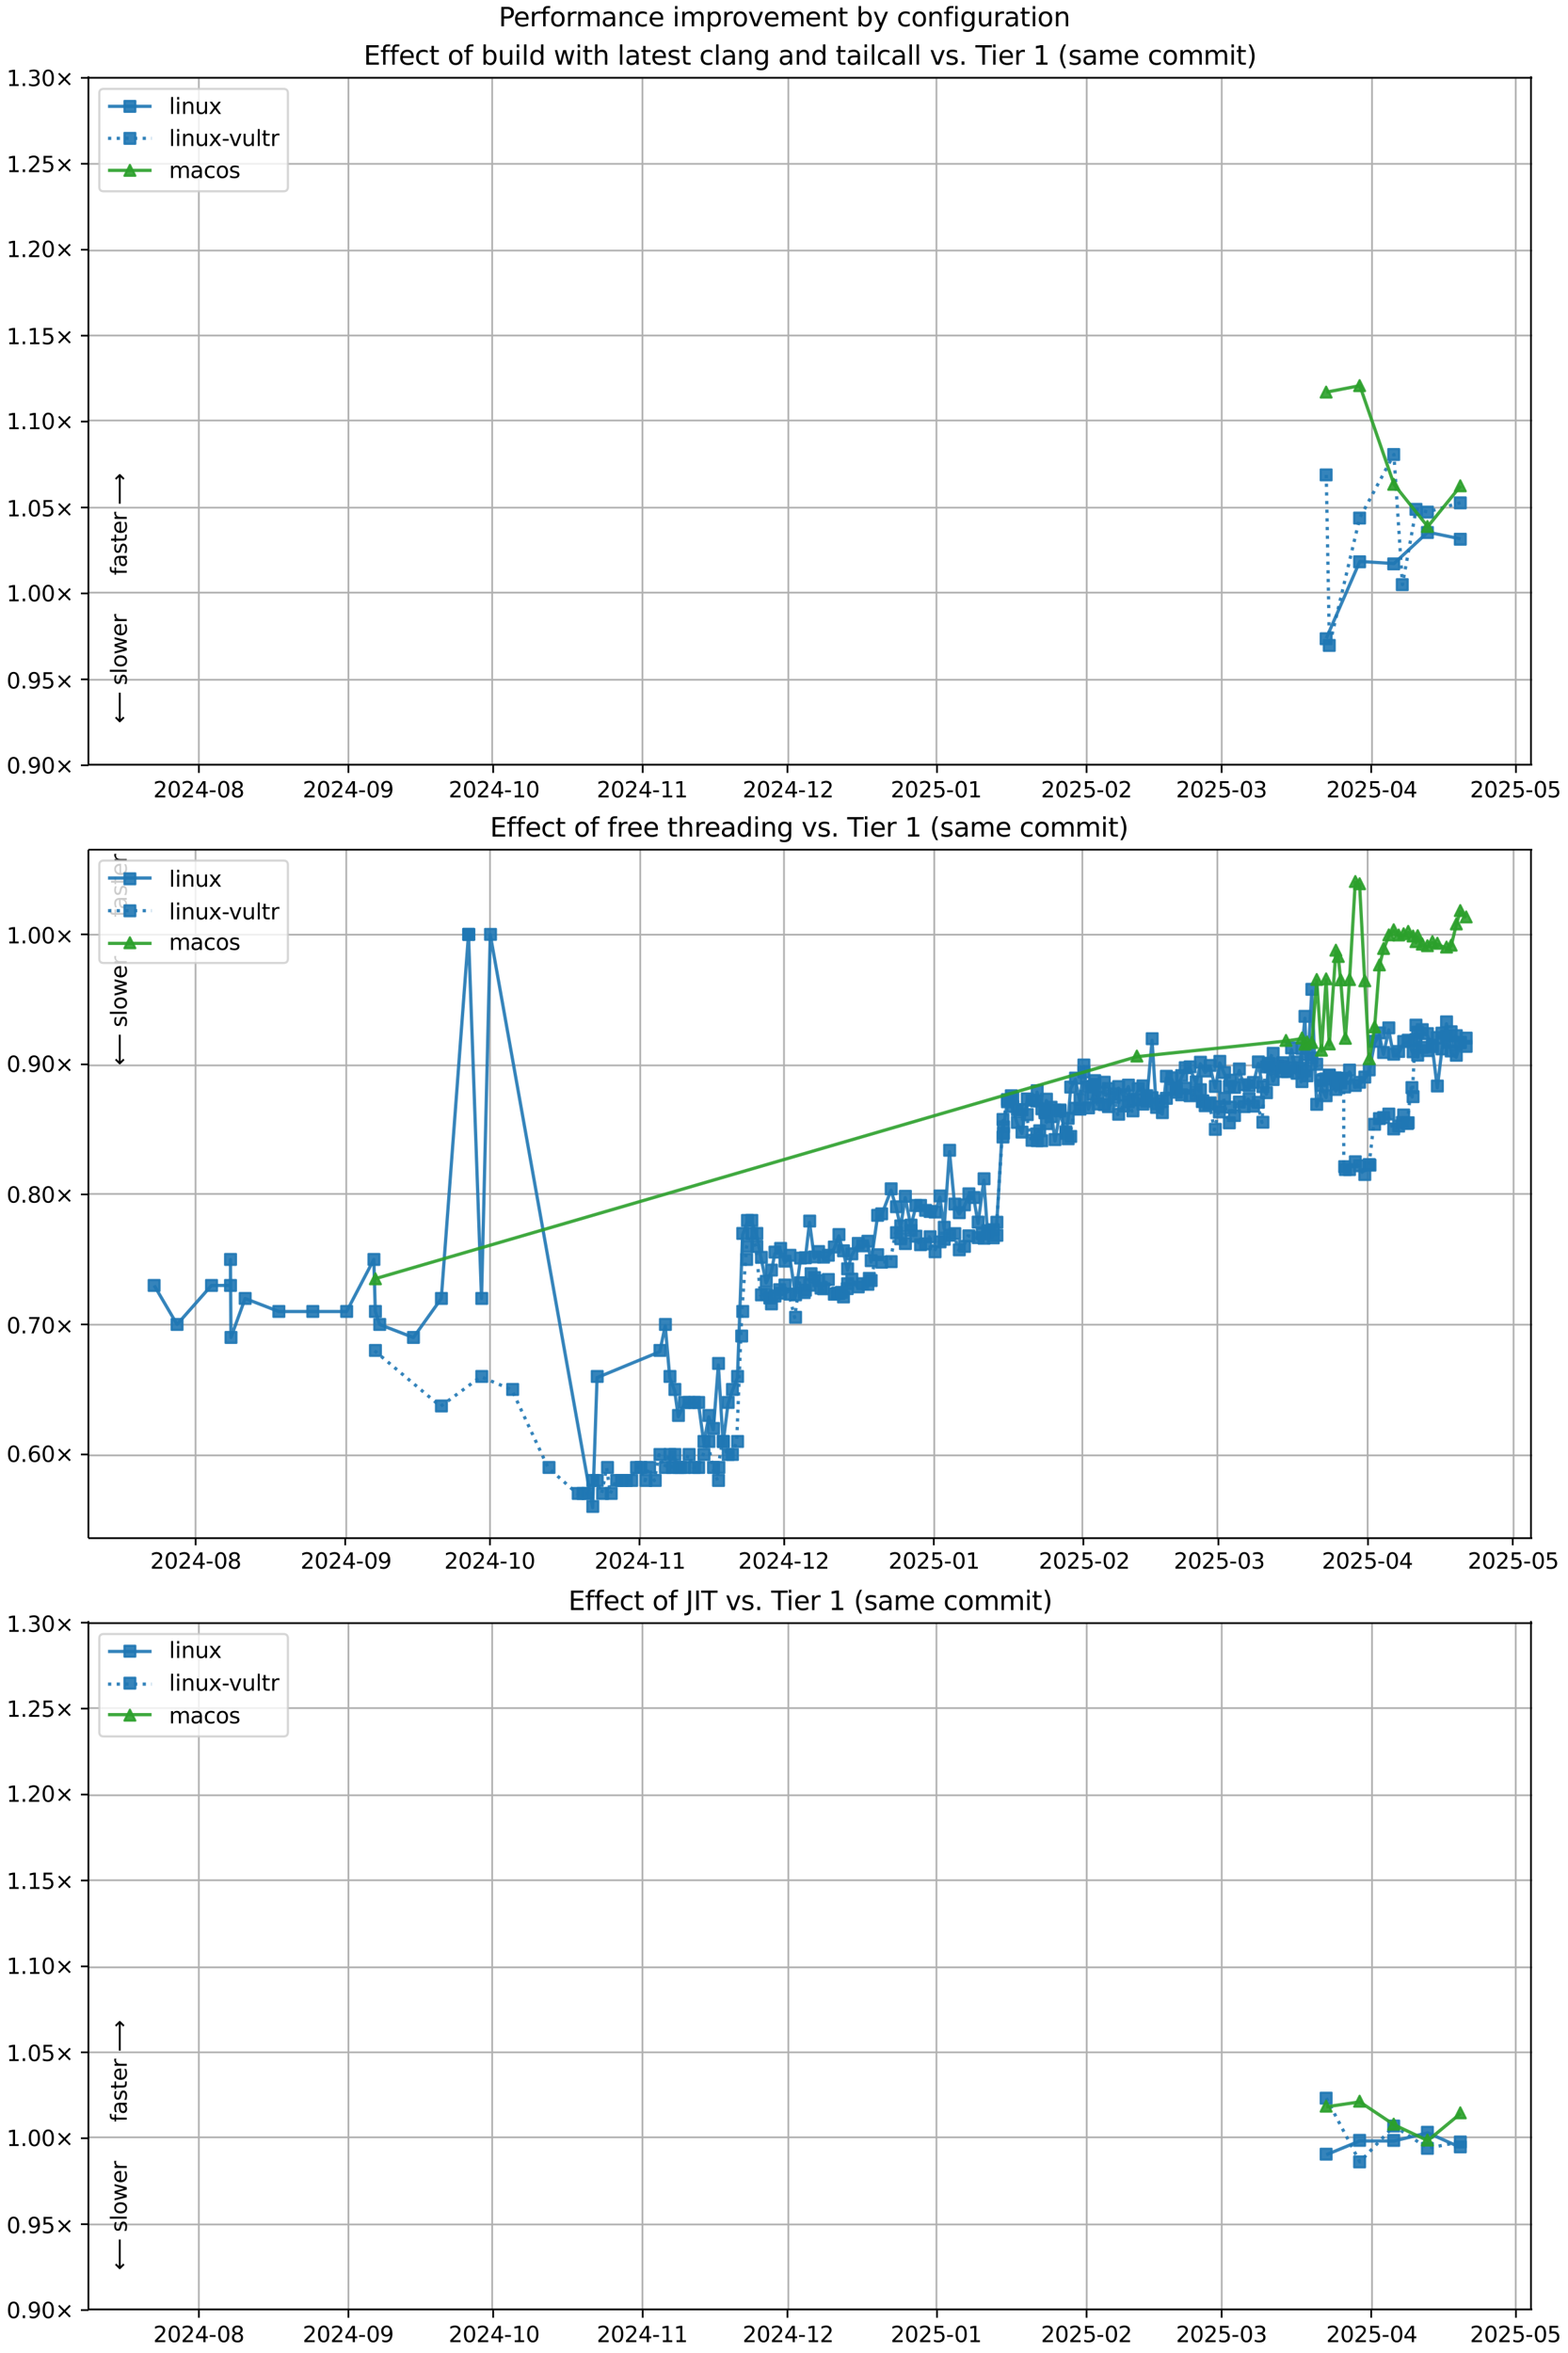 <?xml version="1.0" encoding="UTF-8"?>
<!DOCTYPE svg  PUBLIC '-//W3C//DTD SVG 1.1//EN'  'http://www.w3.org/Graphics/SVG/1.1/DTD/svg11.dtd'>
<svg width="720pt" height="1080pt" version="1.1" viewBox="0 0 720 1080" xmlns="http://www.w3.org/2000/svg" xmlns:xlink="http://www.w3.org/1999/xlink">
<defs>
<style type="text/css">*{stroke-linejoin: round; stroke-linecap: butt}</style>
</defs>
<path d="m0 1080h720v-1080h-720z" fill="#fff"/>
<path d="m40.6 351h663v-316h-663z" fill="#fff"/>
<path d="m91.3 351v-316" clip-path="url(#h)" fill="none" stroke="#b0b0b0" stroke-linecap="square" stroke-width=".8"/>
<defs>
<path id="g" d="m0 0v3.5" stroke="#000" stroke-width=".8"/>
</defs>
<use x="91.319" y="351.265" stroke="#000000" stroke-width=".8" xlink:href="#g"/>
<g transform="translate(70.4 366) scale(.1 -.1)">
<defs>
<path id="c" transform="scale(.016)" d="m1228 531h2203v-531h-2962v531q359 372 979 998 621 627 780 809 303 340 423 576 121 236 121 464 0 372-261 606-261 235-680 235-297 0-627-103-329-103-704-313v638q381 153 712 231 332 78 607 78 725 0 1156-363 431-362 431-968 0-288-108-546-107-257-392-607-78-91-497-524-418-433-1181-1211z"/>
<path id="b" transform="scale(.016)" d="m2034 4250q-487 0-733-480-245-479-245-1442 0-959 245-1439 246-480 733-480 491 0 736 480 246 480 246 1439 0 963-246 1442-245 480-736 480zm0 500q785 0 1199-621 414-620 414-1801 0-1178-414-1799-414-620-1199-620-784 0-1198 620-414 621-414 1799 0 1181 414 1801 414 621 1198 621z"/>
<path id="t" transform="scale(.016)" d="m2419 4116-1594-2491h1594v2491zm-166 550h794v-3041h666v-525h-666v-1100h-628v1100h-2106v609l1940 2957z"/>
<path id="f" transform="scale(.016)" d="m313 2009h1684v-512h-1684v512z"/>
<path id="ai" transform="scale(.016)" d="m2034 2216q-450 0-708-241-257-241-257-662 0-422 257-663 258-241 708-241t709 242q260 243 260 662 0 421-258 662-257 241-711 241zm-631 268q-406 100-633 378-226 279-226 679 0 559 398 884 399 325 1092 325 697 0 1094-325t397-884q0-400-227-679-226-278-629-378 456-106 710-416 255-309 255-755 0-679-414-1042-414-362-1186-362-771 0-1186 362-414 363-414 1042 0 446 256 755 257 310 713 416zm-231 997q0-362 226-565 227-203 636-203 407 0 636 203 230 203 230 565 0 363-230 566-229 203-636 203-409 0-636-203-226-203-226-566z"/>
</defs>
<use xlink:href="#c"/>
<use transform="translate(63.6)" xlink:href="#b"/>
<use transform="translate(127)" xlink:href="#c"/>
<use transform="translate(191)" xlink:href="#t"/>
<use transform="translate(254)" xlink:href="#f"/>
<use transform="translate(291)" xlink:href="#b"/>
<use transform="translate(354)" xlink:href="#ai"/>
</g>
<path d="m160 351v-316" clip-path="url(#h)" fill="none" stroke="#b0b0b0" stroke-linecap="square" stroke-width=".8"/>
<use x="159.993" y="351.265" stroke="#000000" stroke-width=".8" xlink:href="#g"/>
<g transform="translate(139 366) scale(.1 -.1)">
<defs>
<path id="ac" transform="scale(.016)" d="m703 97v575q238-113 481-172 244-59 479-59 625 0 954 420 330 420 377 1277-181-269-460-413-278-144-615-144-700 0-1108 423-408 424-408 1159 0 718 425 1152 425 435 1131 435 810 0 1236-621 427-620 427-1801 0-1103-524-1761-523-658-1407-658-238 0-482 47-243 47-506 141zm1256 1978q425 0 673 290 249 291 249 798 0 503-249 795-248 292-673 292t-673-292-248-795q0-507 248-798 248-290 673-290z"/>
</defs>
<use xlink:href="#c"/>
<use transform="translate(63.6)" xlink:href="#b"/>
<use transform="translate(127)" xlink:href="#c"/>
<use transform="translate(191)" xlink:href="#t"/>
<use transform="translate(254)" xlink:href="#f"/>
<use transform="translate(291)" xlink:href="#b"/>
<use transform="translate(354)" xlink:href="#ac"/>
</g>
<path d="m226 351v-316" clip-path="url(#h)" fill="none" stroke="#b0b0b0" stroke-linecap="square" stroke-width=".8"/>
<use x="226.452" y="351.265" stroke="#000000" stroke-width=".8" xlink:href="#g"/>
<g transform="translate(206 366) scale(.1 -.1)">
<defs>
<path id="e" transform="scale(.016)" d="m794 531h1031v3560l-1122-225v575l1116 225h631v-4135h1031v-531h-2687v531z"/>
</defs>
<use xlink:href="#c"/>
<use transform="translate(63.6)" xlink:href="#b"/>
<use transform="translate(127)" xlink:href="#c"/>
<use transform="translate(191)" xlink:href="#t"/>
<use transform="translate(254)" xlink:href="#f"/>
<use transform="translate(291)" xlink:href="#e"/>
<use transform="translate(354)" xlink:href="#b"/>
</g>
<path d="m295 351v-316" clip-path="url(#h)" fill="none" stroke="#b0b0b0" stroke-linecap="square" stroke-width=".8"/>
<use x="295.127" y="351.265" stroke="#000000" stroke-width=".8" xlink:href="#g"/>
<g transform="translate(274 366) scale(.1 -.1)">
<use xlink:href="#c"/>
<use transform="translate(63.6)" xlink:href="#b"/>
<use transform="translate(127)" xlink:href="#c"/>
<use transform="translate(191)" xlink:href="#t"/>
<use transform="translate(254)" xlink:href="#f"/>
<use transform="translate(291)" xlink:href="#e"/>
<use transform="translate(354)" xlink:href="#e"/>
</g>
<path d="m362 351v-316" clip-path="url(#h)" fill="none" stroke="#b0b0b0" stroke-linecap="square" stroke-width=".8"/>
<use x="361.586" y="351.265" stroke="#000000" stroke-width=".8" xlink:href="#g"/>
<g transform="translate(341 366) scale(.1 -.1)">
<use xlink:href="#c"/>
<use transform="translate(63.6)" xlink:href="#b"/>
<use transform="translate(127)" xlink:href="#c"/>
<use transform="translate(191)" xlink:href="#t"/>
<use transform="translate(254)" xlink:href="#f"/>
<use transform="translate(291)" xlink:href="#e"/>
<use transform="translate(354)" xlink:href="#c"/>
</g>
<path d="m430 351v-316" clip-path="url(#h)" fill="none" stroke="#b0b0b0" stroke-linecap="square" stroke-width=".8"/>
<use x="430.26" y="351.265" stroke="#000000" stroke-width=".8" xlink:href="#g"/>
<g transform="translate(409 366) scale(.1 -.1)">
<defs>
<path id="j" transform="scale(.016)" d="m691 4666h2478v-532h-1900v-1143q137 47 274 70 138 23 276 23 781 0 1237-428 457-428 457-1159 0-753-469-1171-469-417-1322-417-294 0-599 50-304 50-629 150v635q281-153 581-228t634-75q541 0 856 284 316 284 316 772 0 487-316 771-315 285-856 285-253 0-505-56-251-56-513-175v2344z"/>
</defs>
<use xlink:href="#c"/>
<use transform="translate(63.6)" xlink:href="#b"/>
<use transform="translate(127)" xlink:href="#c"/>
<use transform="translate(191)" xlink:href="#j"/>
<use transform="translate(254)" xlink:href="#f"/>
<use transform="translate(291)" xlink:href="#b"/>
<use transform="translate(354)" xlink:href="#e"/>
</g>
<path d="m499 351v-316" clip-path="url(#h)" fill="none" stroke="#b0b0b0" stroke-linecap="square" stroke-width=".8"/>
<use x="498.934" y="351.265" stroke="#000000" stroke-width=".8" xlink:href="#g"/>
<g transform="translate(478 366) scale(.1 -.1)">
<use xlink:href="#c"/>
<use transform="translate(63.6)" xlink:href="#b"/>
<use transform="translate(127)" xlink:href="#c"/>
<use transform="translate(191)" xlink:href="#j"/>
<use transform="translate(254)" xlink:href="#f"/>
<use transform="translate(291)" xlink:href="#b"/>
<use transform="translate(354)" xlink:href="#c"/>
</g>
<path d="m561 351v-316" clip-path="url(#h)" fill="none" stroke="#b0b0b0" stroke-linecap="square" stroke-width=".8"/>
<use x="560.963" y="351.265" stroke="#000000" stroke-width=".8" xlink:href="#g"/>
<g transform="translate(540 366) scale(.1 -.1)">
<defs>
<path id="af" transform="scale(.016)" d="m2597 2516q453-97 707-404 255-306 255-756 0-690-475-1069-475-378-1350-378-293 0-604 58t-642 174v609q262-153 574-231 313-78 654-78 593 0 904 234t311 681q0 413-289 645-289 233-804 233h-544v519h569q465 0 712 186t247 536q0 359-255 551-254 193-729 193-260 0-557-57-297-56-653-174v562q360 100 674 150t592 50q719 0 1137-327 419-326 419-882 0-388-222-655t-631-370z"/>
</defs>
<use xlink:href="#c"/>
<use transform="translate(63.6)" xlink:href="#b"/>
<use transform="translate(127)" xlink:href="#c"/>
<use transform="translate(191)" xlink:href="#j"/>
<use transform="translate(254)" xlink:href="#f"/>
<use transform="translate(291)" xlink:href="#b"/>
<use transform="translate(354)" xlink:href="#af"/>
</g>
<path d="m630 351v-316" clip-path="url(#h)" fill="none" stroke="#b0b0b0" stroke-linecap="square" stroke-width=".8"/>
<use x="629.637" y="351.265" stroke="#000000" stroke-width=".8" xlink:href="#g"/>
<g transform="translate(609 366) scale(.1 -.1)">
<use xlink:href="#c"/>
<use transform="translate(63.6)" xlink:href="#b"/>
<use transform="translate(127)" xlink:href="#c"/>
<use transform="translate(191)" xlink:href="#j"/>
<use transform="translate(254)" xlink:href="#f"/>
<use transform="translate(291)" xlink:href="#b"/>
<use transform="translate(354)" xlink:href="#t"/>
</g>
<path d="m696 351v-316" clip-path="url(#h)" fill="none" stroke="#b0b0b0" stroke-linecap="square" stroke-width=".8"/>
<use x="696.096" y="351.265" stroke="#000000" stroke-width=".8" xlink:href="#g"/>
<g transform="translate(675 366) scale(.1 -.1)">
<use xlink:href="#c"/>
<use transform="translate(63.6)" xlink:href="#b"/>
<use transform="translate(127)" xlink:href="#c"/>
<use transform="translate(191)" xlink:href="#j"/>
<use transform="translate(254)" xlink:href="#f"/>
<use transform="translate(291)" xlink:href="#b"/>
<use transform="translate(354)" xlink:href="#j"/>
</g>
<path d="m40.6 351h663" clip-path="url(#h)" fill="none" stroke="#b0b0b0" stroke-linecap="square" stroke-width=".8"/>
<defs>
<path id="m" d="m0 0h-3.5" stroke="#000" stroke-width=".8"/>
</defs>
<use x="40.646" y="351.265" stroke="#000000" stroke-width=".8" xlink:href="#m"/>
<g transform="translate(3 355) scale(.1 -.1)">
<defs>
<path id="k" transform="scale(.016)" d="m684 794h660v-794h-660v794z"/>
<path id="n" transform="scale(.016)" d="m4488 3438-1429-1435 1429-1428-372-378-1435 1434-1434-1434-369 378 1425 1428-1425 1435 369 378 1434-1435 1435 1435 372-378z"/>
</defs>
<use xlink:href="#b"/>
<use transform="translate(63.6)" xlink:href="#k"/>
<use transform="translate(95.4)" xlink:href="#ac"/>
<use transform="translate(159)" xlink:href="#b"/>
<use transform="translate(223)" xlink:href="#n"/>
</g>
<path d="m40.6 312h663" clip-path="url(#h)" fill="none" stroke="#b0b0b0" stroke-linecap="square" stroke-width=".8"/>
<use x="40.646" y="311.823" stroke="#000000" stroke-width=".8" xlink:href="#m"/>
<g transform="translate(3 316) scale(.1 -.1)">
<use xlink:href="#b"/>
<use transform="translate(63.6)" xlink:href="#k"/>
<use transform="translate(95.4)" xlink:href="#ac"/>
<use transform="translate(159)" xlink:href="#j"/>
<use transform="translate(223)" xlink:href="#n"/>
</g>
<path d="m40.6 272h663" clip-path="url(#h)" fill="none" stroke="#b0b0b0" stroke-linecap="square" stroke-width=".8"/>
<use x="40.646" y="272.382" stroke="#000000" stroke-width=".8" xlink:href="#m"/>
<g transform="translate(3 276) scale(.1 -.1)">
<use xlink:href="#e"/>
<use transform="translate(63.6)" xlink:href="#k"/>
<use transform="translate(95.4)" xlink:href="#b"/>
<use transform="translate(159)" xlink:href="#b"/>
<use transform="translate(223)" xlink:href="#n"/>
</g>
<path d="m40.6 233h663" clip-path="url(#h)" fill="none" stroke="#b0b0b0" stroke-linecap="square" stroke-width=".8"/>
<use x="40.646" y="232.94" stroke="#000000" stroke-width=".8" xlink:href="#m"/>
<g transform="translate(3 237) scale(.1 -.1)">
<use xlink:href="#e"/>
<use transform="translate(63.6)" xlink:href="#k"/>
<use transform="translate(95.4)" xlink:href="#b"/>
<use transform="translate(159)" xlink:href="#j"/>
<use transform="translate(223)" xlink:href="#n"/>
</g>
<path d="m40.6 193h663" clip-path="url(#h)" fill="none" stroke="#b0b0b0" stroke-linecap="square" stroke-width=".8"/>
<use x="40.646" y="193.499" stroke="#000000" stroke-width=".8" xlink:href="#m"/>
<g transform="translate(3 197) scale(.1 -.1)">
<use xlink:href="#e"/>
<use transform="translate(63.6)" xlink:href="#k"/>
<use transform="translate(95.4)" xlink:href="#e"/>
<use transform="translate(159)" xlink:href="#b"/>
<use transform="translate(223)" xlink:href="#n"/>
</g>
<path d="m40.6 154h663" clip-path="url(#h)" fill="none" stroke="#b0b0b0" stroke-linecap="square" stroke-width=".8"/>
<use x="40.646" y="154.057" stroke="#000000" stroke-width=".8" xlink:href="#m"/>
<g transform="translate(3 158) scale(.1 -.1)">
<use xlink:href="#e"/>
<use transform="translate(63.6)" xlink:href="#k"/>
<use transform="translate(95.4)" xlink:href="#e"/>
<use transform="translate(159)" xlink:href="#j"/>
<use transform="translate(223)" xlink:href="#n"/>
</g>
<path d="m40.6 115h663" clip-path="url(#h)" fill="none" stroke="#b0b0b0" stroke-linecap="square" stroke-width=".8"/>
<use x="40.646" y="114.616" stroke="#000000" stroke-width=".8" xlink:href="#m"/>
<g transform="translate(3 118) scale(.1 -.1)">
<use xlink:href="#e"/>
<use transform="translate(63.6)" xlink:href="#k"/>
<use transform="translate(95.4)" xlink:href="#c"/>
<use transform="translate(159)" xlink:href="#b"/>
<use transform="translate(223)" xlink:href="#n"/>
</g>
<path d="m40.6 75.2h663" clip-path="url(#h)" fill="none" stroke="#b0b0b0" stroke-linecap="square" stroke-width=".8"/>
<use x="40.646" y="75.174" stroke="#000000" stroke-width=".8" xlink:href="#m"/>
<g transform="translate(3 79) scale(.1 -.1)">
<use xlink:href="#e"/>
<use transform="translate(63.6)" xlink:href="#k"/>
<use transform="translate(95.4)" xlink:href="#c"/>
<use transform="translate(159)" xlink:href="#j"/>
<use transform="translate(223)" xlink:href="#n"/>
</g>
<path d="m40.6 35.7h663" clip-path="url(#h)" fill="none" stroke="#b0b0b0" stroke-linecap="square" stroke-width=".8"/>
<use x="40.646" y="35.733" stroke="#000000" stroke-width=".8" xlink:href="#m"/>
<g transform="translate(3 39.5) scale(.1 -.1)">
<use xlink:href="#e"/>
<use transform="translate(63.6)" xlink:href="#k"/>
<use transform="translate(95.4)" xlink:href="#af"/>
<use transform="translate(159)" xlink:href="#b"/>
<use transform="translate(223)" xlink:href="#n"/>
</g>
<path d="m609 293 15.4-35.3 15.7 0.955 15.5-14.4 15.1 3.09" clip-path="url(#h)" fill="none" stroke="#1f77b4" stroke-linecap="square" stroke-opacity=".9" stroke-width="1.5"/>
<defs>
<path id="a" d="m-2.5 2.5h5v-5h-5z" stroke="#1f77b4" stroke-opacity=".9"/>
</defs>
<g clip-path="url(#h)" fill="#1f77b4" fill-opacity=".9" stroke="#1f77b4" stroke-opacity=".9">
<use x="608.938" y="293.173" xlink:href="#a"/>
<use x="624.308" y="257.863" xlink:href="#a"/>
<use x="639.969" y="258.818" xlink:href="#a"/>
<use x="655.444" y="244.418" xlink:href="#a"/>
<use x="670.545" y="247.508" xlink:href="#a"/>
</g>
<g stroke="#1f77b4" stroke-opacity=".9">
<path d="m609 218 1.45 78.3 13.9-58.5 15.7-29.2 3.93 59.7 6.3-34.6 5.25 1.27 15.1-4.23" clip-path="url(#h)" fill="none" stroke-dasharray="1.5,2.475" stroke-width="1.5"/>
<g clip-path="url(#h)" fill="#1f77b4" fill-opacity=".9">
<use x="608.938" y="217.973" xlink:href="#a"/>
<use x="610.385" y="296.237" xlink:href="#a"/>
<use x="624.308" y="237.787" xlink:href="#a"/>
<use x="639.969" y="208.61" xlink:href="#a"/>
<use x="643.895" y="268.348" xlink:href="#a"/>
<use x="650.193" y="233.78" xlink:href="#a"/>
<use x="655.444" y="235.05" xlink:href="#a"/>
<use x="670.545" y="230.816" xlink:href="#a"/>
</g>
</g>
<path d="m609 180 15.4-2.98 15.7 45.3 15.5 19.4 15.1-18.7" clip-path="url(#h)" fill="none" stroke="#2ca02c" stroke-linecap="square" stroke-opacity=".9" stroke-width="1.5"/>
<defs>
<path id="d" d="m0-2.5-2.5 5h5z" stroke="#2ca02c" stroke-opacity=".9"/>
</defs>
<g clip-path="url(#h)" fill="#2ca02c" fill-opacity=".9" stroke="#2ca02c" stroke-opacity=".9">
<use x="608.938" y="179.969" xlink:href="#d"/>
<use x="624.308" y="176.993" xlink:href="#d"/>
<use x="639.969" y="222.294" xlink:href="#d"/>
<use x="655.444" y="241.649" xlink:href="#d"/>
<use x="670.545" y="222.988" xlink:href="#d"/>
</g>
<path d="m40.6 351v-316" fill="none" stroke="#000" stroke-linecap="square" stroke-width=".8"/>
<path d="m703 351v-316" fill="none" stroke="#000" stroke-linecap="square" stroke-width=".8"/>
<path d="m40.6 351h663" fill="none" stroke="#000" stroke-linecap="square" stroke-width=".8"/>
<path d="m40.6 35.7h663" fill="none" stroke="#000" stroke-linecap="square" stroke-width=".8"/>
<g clip-path="url(#h)">
<g transform="translate(58.2 264) rotate(-90) scale(.1 -.1)">
<defs>
<path id="y" transform="scale(.016)" d="m2375 4863v-479h-550q-309 0-430-125-120-125-120-450v-309h947v-447h-947v-3053h-578v3053h-550v447h550v244q0 584 272 851 272 268 862 268h544z"/>
<path id="u" transform="scale(.016)" d="m2194 1759q-697 0-966-159t-269-544q0-306 202-486 202-179 548-179 479 0 768 339t289 901v128h-572zm1147 238v-2e3h-575v531q-197-318-491-470t-719-152q-537 0-855 302-317 302-317 808 0 590 395 890 396 300 1180 300h807v57q0 397-261 614t-733 217q-300 0-585-72-284-72-546-216v532q315 122 612 182 297 61 578 61 760 0 1135-394 375-393 375-1193z"/>
<path id="v" transform="scale(.016)" d="m2834 3397v-544q-243 125-506 187-262 63-544 63-428 0-642-131t-214-394q0-200 153-314t616-217l197-44q612-131 870-370t258-667q0-488-386-773-386-284-1061-284-281 0-586 55t-642 164v594q319-166 628-249 309-82 613-82 406 0 624 139 219 139 219 392 0 234-158 359-157 125-692 241l-200 47q-534 112-772 345-237 233-237 639 0 494 350 762 350 269 994 269 318 0 599-47 282-46 519-140z"/>
<path id="p" transform="scale(.016)" d="m1172 4494v-994h1184v-447h-1184v-1900q0-428 117-550t477-122h590v-481h-590q-666 0-919 248-253 249-253 905v1900h-422v447h422v994h578z"/>
<path id="o" transform="scale(.016)" d="m3597 1894v-281h-2644q38-594 358-905t892-311q331 0 642 81t618 244v-544q-310-131-635-200t-659-69q-838 0-1327 487-489 488-489 1320 0 859 464 1363 464 505 1252 505 706 0 1117-455 411-454 411-1235zm-575 169q-6 471-264 752-258 282-683 282-481 0-770-272t-333-766l2050 4z"/>
<path id="r" transform="scale(.016)" d="m2631 2963q-97 56-211 82-114 27-251 27-488 0-749-317t-261-911v-1844h-578v3500h578v-544q182 319 472 473 291 155 707 155 59 0 131-8 72-7 159-23l3-590z"/>
<path id="ao" transform="scale(.016)" d="m8863 2147v-281l-1229-1228-375 375 729 728h-7622v531h7622l-729 728 375 375 1229-1228z"/>
</defs>
<use xlink:href="#y"/>
<use transform="translate(35.2)" xlink:href="#u"/>
<use transform="translate(96.5)" xlink:href="#v"/>
<use transform="translate(149)" xlink:href="#p"/>
<use transform="translate(188)" xlink:href="#o"/>
<use transform="translate(249)" xlink:href="#r"/>
<use transform="translate(290)" xlink:href="#DejaVuSans-20"/>
<use transform="translate(322)" xlink:href="#ao"/>
</g>
</g>
<g clip-path="url(#h)">
<g transform="translate(58.2 332) rotate(-90) scale(.1 -.1)">
<defs>
<path id="ap" transform="scale(.016)" d="m313 1866v281l1228 1228 375-375-728-728h7621v-531h-7621l728-728-375-375-1228 1228z"/>
<path id="s" transform="scale(.016)" d="m603 4863h575v-4863h-575v4863z"/>
<path id="w" transform="scale(.016)" d="m1959 3097q-462 0-731-361t-269-989 267-989q268-361 733-361 460 0 728 362 269 363 269 988 0 622-269 986-268 364-728 364zm0 487q750 0 1178-488 429-487 429-1349 0-859-429-1349-428-489-1178-489-753 0-1180 489-426 490-426 1349 0 862 426 1349 427 488 1180 488z"/>
<path id="ag" transform="scale(.016)" d="m269 3500h575l719-2731 715 2731h678l719-2731 716 2731h575l-916-3500h-678l-753 2869-756-2869h-679l-915 3500z"/>
</defs>
<use xlink:href="#ap"/>
<use transform="translate(143)" xlink:href="#DejaVuSans-20"/>
<use transform="translate(175)" xlink:href="#v"/>
<use transform="translate(227)" xlink:href="#s"/>
<use transform="translate(255)" xlink:href="#w"/>
<use transform="translate(316)" xlink:href="#ag"/>
<use transform="translate(398)" xlink:href="#o"/>
<use transform="translate(460)" xlink:href="#r"/>
</g>
</g>
<g transform="translate(167 29.7) scale(.12 -.12)">
<defs>
<path id="al" transform="scale(.016)" d="m628 4666h2950v-532h-2319v-1381h2222v-531h-2222v-1691h2375v-531h-3006v4666z"/>
<path id="aa" transform="scale(.016)" d="m3122 3366v-538q-244 135-489 202t-495 67q-560 0-870-355-309-354-309-995t309-996q310-354 870-354 250 0 495 67t489 202v-532q-241-112-499-168-257-57-548-57-791 0-1257 497-465 497-465 1341 0 856 470 1346 471 491 1290 491 265 0 518-55 253-54 491-163z"/>
<path id="ar" transform="scale(.016)" d="m3116 1747q0 634-261 995t-717 361q-457 0-718-361t-261-995 261-995 718-361q456 0 717 361t261 995zm-1957 1222q182 312 458 463 277 152 661 152 638 0 1036-506 399-506 399-1331t-399-1332q-398-506-1036-506-384 0-661 152-276 152-458 464v-525h-578v4863h578v-1894z"/>
<path id="ab" transform="scale(.016)" d="m544 1381v2119h575v-2097q0-497 193-746 194-248 582-248 465 0 735 297 271 297 271 810v1984h575v-3500h-575v538q-209-319-486-474-276-155-642-155-603 0-916 375-312 375-312 1097zm1447 2203z"/>
<path id="q" transform="scale(.016)" d="m603 3500h575v-3500h-575v3500zm0 1363h575v-729h-575v729z"/>
<path id="ak" transform="scale(.016)" d="m2906 2969v1894h575v-4863h-575v525q-181-312-458-464-276-152-664-152-634 0-1033 506-398 507-398 1332t398 1331q399 506 1033 506 388 0 664-152 277-151 458-463zm-1959-1222q0-634 261-995t717-361 718 361q263 361 263 995t-263 995q-262 361-718 361t-717-361-261-995z"/>
<path id="aq" transform="scale(.016)" d="m3513 2113v-2113h-575v2094q0 497-194 743-194 247-581 247-466 0-735-297-269-296-269-809v-1978h-578v4863h578v-1907q207 316 486 472 280 156 646 156 603 0 912-373 310-373 310-1098z"/>
<path id="z" transform="scale(.016)" d="m3513 2113v-2113h-575v2094q0 497-194 743-194 247-581 247-466 0-735-297-269-296-269-809v-1978h-578v3500h578v-544q207 316 486 472 280 156 646 156 603 0 912-373 310-373 310-1098z"/>
<path id="aj" transform="scale(.016)" d="m2906 1791q0 625-258 968-257 344-723 344-462 0-720-344-258-343-258-968 0-622 258-966t720-344q466 0 723 344 258 344 258 966zm575-1357q0-893-397-1329-396-436-1215-436-303 0-572 45t-522 139v559q253-137 500-202 247-66 503-66 566 0 847 295t281 892v285q-178-310-456-463t-666-153q-643 0-1037 490-394 491-394 1301 0 812 394 1302 394 491 1037 491 388 0 666-153t456-462v531h575v-3066z"/>
<path id="ad" transform="scale(.016)" d="m191 3500h609l1094-2937 1094 2937h609l-1313-3500h-781l-1312 3500z"/>
<path id="ah" transform="scale(.016)" d="m-19 4666h3947v-532h-1656v-4134h-634v4134h-1657v532z"/>
<path id="an" transform="scale(.016)" d="m1984 4856q-418-718-622-1422-203-703-203-1425 0-721 205-1429t620-1424h-500q-468 735-701 1444t-233 1409q0 697 231 1403 232 707 703 1444h500z"/>
<path id="x" transform="scale(.016)" d="m3328 2828q216 388 516 572t706 184q547 0 844-383 297-382 297-1088v-2113h-578v2094q0 503-179 746-178 244-543 244-447 0-707-297-259-296-259-809v-1978h-578v2094q0 506-178 748t-550 242q-441 0-701-298-259-298-259-808v-1978h-578v3500h578v-544q197 322 472 475t653 153q382 0 649-194 267-193 395-562z"/>
<path id="am" transform="scale(.016)" d="m513 4856h500q468-737 701-1444 233-706 233-1403 0-700-233-1409t-701-1444h-500q415 716 620 1424t205 1429q0 722-205 1425-205 704-620 1422z"/>
</defs>
<use xlink:href="#al"/>
<use transform="translate(63.2)" xlink:href="#y"/>
<use transform="translate(98.4)" xlink:href="#y"/>
<use transform="translate(134)" xlink:href="#o"/>
<use transform="translate(195)" xlink:href="#aa"/>
<use transform="translate(250)" xlink:href="#p"/>
<use transform="translate(289)" xlink:href="#DejaVuSans-20"/>
<use transform="translate(321)" xlink:href="#w"/>
<use transform="translate(382)" xlink:href="#y"/>
<use transform="translate(417)" xlink:href="#DejaVuSans-20"/>
<use transform="translate(449)" xlink:href="#ar"/>
<use transform="translate(513)" xlink:href="#ab"/>
<use transform="translate(576)" xlink:href="#q"/>
<use transform="translate(604)" xlink:href="#s"/>
<use transform="translate(632)" xlink:href="#ak"/>
<use transform="translate(695)" xlink:href="#DejaVuSans-20"/>
<use transform="translate(727)" xlink:href="#ag"/>
<use transform="translate(809)" xlink:href="#q"/>
<use transform="translate(837)" xlink:href="#p"/>
<use transform="translate(876)" xlink:href="#aq"/>
<use transform="translate(939)" xlink:href="#DejaVuSans-20"/>
<use transform="translate(971)" xlink:href="#s"/>
<use transform="translate(999)" xlink:href="#u"/>
<use transform="translate(1060)" xlink:href="#p"/>
<use transform="translate(1099)" xlink:href="#o"/>
<use transform="translate(1161)" xlink:href="#v"/>
<use transform="translate(1213)" xlink:href="#p"/>
<use transform="translate(1252)" xlink:href="#DejaVuSans-20"/>
<use transform="translate(1284)" xlink:href="#aa"/>
<use transform="translate(1339)" xlink:href="#s"/>
<use transform="translate(1367)" xlink:href="#u"/>
<use transform="translate(1428)" xlink:href="#z"/>
<use transform="translate(1491)" xlink:href="#aj"/>
<use transform="translate(1555)" xlink:href="#DejaVuSans-20"/>
<use transform="translate(1586)" xlink:href="#u"/>
<use transform="translate(1648)" xlink:href="#z"/>
<use transform="translate(1711)" xlink:href="#ak"/>
<use transform="translate(1775)" xlink:href="#DejaVuSans-20"/>
<use transform="translate(1806)" xlink:href="#p"/>
<use transform="translate(1846)" xlink:href="#u"/>
<use transform="translate(1907)" xlink:href="#q"/>
<use transform="translate(1935)" xlink:href="#s"/>
<use transform="translate(1962)" xlink:href="#aa"/>
<use transform="translate(2017)" xlink:href="#u"/>
<use transform="translate(2079)" xlink:href="#s"/>
<use transform="translate(2106)" xlink:href="#s"/>
<use transform="translate(2134)" xlink:href="#DejaVuSans-20"/>
<use transform="translate(2166)" xlink:href="#ad"/>
<use transform="translate(2225)" xlink:href="#v"/>
<use transform="translate(2277)" xlink:href="#k"/>
<use transform="translate(2309)" xlink:href="#DejaVuSans-20"/>
<use transform="translate(2341)" xlink:href="#ah"/>
<use transform="translate(2399)" xlink:href="#q"/>
<use transform="translate(2427)" xlink:href="#o"/>
<use transform="translate(2488)" xlink:href="#r"/>
<use transform="translate(2529)" xlink:href="#DejaVuSans-20"/>
<use transform="translate(2561)" xlink:href="#e"/>
<use transform="translate(2625)" xlink:href="#DejaVuSans-20"/>
<use transform="translate(2656)" xlink:href="#an"/>
<use transform="translate(2696)" xlink:href="#v"/>
<use transform="translate(2748)" xlink:href="#u"/>
<use transform="translate(2809)" xlink:href="#x"/>
<use transform="translate(2906)" xlink:href="#o"/>
<use transform="translate(2968)" xlink:href="#DejaVuSans-20"/>
<use transform="translate(3e3)" xlink:href="#aa"/>
<use transform="translate(3055)" xlink:href="#w"/>
<use transform="translate(3116)" xlink:href="#x"/>
<use transform="translate(3213)" xlink:href="#x"/>
<use transform="translate(3311)" xlink:href="#q"/>
<use transform="translate(3338)" xlink:href="#p"/>
<use transform="translate(3378)" xlink:href="#am"/>
</g>
<path d="m47.6 87.8h82.6q2 0 2-2v-43q0-2-2-2h-82.6q-2 0-2 2v43q0 2 2 2z" fill="#fff" opacity=".8" stroke="#ccc"/>
<path d="m49.6 48.8h10 10" fill="none" stroke="#1f77b4" stroke-linecap="square" stroke-opacity=".9" stroke-width="1.5"/>
<use x="59.646" y="48.831" fill="#1f77b4" fill-opacity=".9" stroke="#1f77b4" stroke-opacity=".9" xlink:href="#a"/>
<g transform="translate(77.6 52.3) scale(.1 -.1)">
<defs>
<path id="ae" transform="scale(.016)" d="m3513 3500-1266-1703 1331-1797h-678l-1019 1375-1018-1375h-679l1360 1831-1244 1669h678l928-1247 928 1247h679z"/>
</defs>
<use xlink:href="#s"/>
<use transform="translate(27.8)" xlink:href="#q"/>
<use transform="translate(55.6)" xlink:href="#z"/>
<use transform="translate(119)" xlink:href="#ab"/>
<use transform="translate(182)" xlink:href="#ae"/>
</g>
<path d="m49.6 63.5h10 10" fill="none" stroke="#1f77b4" stroke-dasharray="1.5,2.475" stroke-opacity=".9" stroke-width="1.5"/>
<use x="59.646" y="63.509" fill="#1f77b4" fill-opacity=".9" stroke="#1f77b4" stroke-opacity=".9" xlink:href="#a"/>
<g transform="translate(77.6 67) scale(.1 -.1)">
<use xlink:href="#s"/>
<use transform="translate(27.8)" xlink:href="#q"/>
<use transform="translate(55.6)" xlink:href="#z"/>
<use transform="translate(119)" xlink:href="#ab"/>
<use transform="translate(182)" xlink:href="#ae"/>
<use transform="translate(242)" xlink:href="#f"/>
<use transform="translate(275)" xlink:href="#ad"/>
<use transform="translate(334)" xlink:href="#ab"/>
<use transform="translate(398)" xlink:href="#s"/>
<use transform="translate(425)" xlink:href="#p"/>
<use transform="translate(465)" xlink:href="#r"/>
</g>
<path d="m49.6 78.2h10 10" fill="none" stroke="#2ca02c" stroke-linecap="square" stroke-opacity=".9" stroke-width="1.5"/>
<use x="59.646" y="78.187" fill="#2ca02c" fill-opacity=".9" stroke="#2ca02c" stroke-opacity=".9" xlink:href="#d"/>
<g transform="translate(77.6 81.7) scale(.1 -.1)">
<use xlink:href="#x"/>
<use transform="translate(97.4)" xlink:href="#u"/>
<use transform="translate(159)" xlink:href="#aa"/>
<use transform="translate(214)" xlink:href="#w"/>
<use transform="translate(275)" xlink:href="#v"/>
</g>
<path d="m40.6 706h663v-316h-663z" fill="#fff"/>
<path d="m89.8 706v-316" clip-path="url(#l)" fill="none" stroke="#b0b0b0" stroke-linecap="square" stroke-width=".8"/>
<use x="89.842" y="705.793" stroke="#000000" stroke-width=".8" xlink:href="#g"/>
<g transform="translate(69 720) scale(.1 -.1)">
<use xlink:href="#c"/>
<use transform="translate(63.6)" xlink:href="#b"/>
<use transform="translate(127)" xlink:href="#c"/>
<use transform="translate(191)" xlink:href="#t"/>
<use transform="translate(254)" xlink:href="#f"/>
<use transform="translate(291)" xlink:href="#b"/>
<use transform="translate(354)" xlink:href="#ai"/>
</g>
<path d="m159 706v-316" clip-path="url(#l)" fill="none" stroke="#b0b0b0" stroke-linecap="square" stroke-width=".8"/>
<use x="158.516" y="705.793" stroke="#000000" stroke-width=".8" xlink:href="#g"/>
<g transform="translate(138 720) scale(.1 -.1)">
<use xlink:href="#c"/>
<use transform="translate(63.6)" xlink:href="#b"/>
<use transform="translate(127)" xlink:href="#c"/>
<use transform="translate(191)" xlink:href="#t"/>
<use transform="translate(254)" xlink:href="#f"/>
<use transform="translate(291)" xlink:href="#b"/>
<use transform="translate(354)" xlink:href="#ac"/>
</g>
<path d="m225 706v-316" clip-path="url(#l)" fill="none" stroke="#b0b0b0" stroke-linecap="square" stroke-width=".8"/>
<use x="224.975" y="705.793" stroke="#000000" stroke-width=".8" xlink:href="#g"/>
<g transform="translate(204 720) scale(.1 -.1)">
<use xlink:href="#c"/>
<use transform="translate(63.6)" xlink:href="#b"/>
<use transform="translate(127)" xlink:href="#c"/>
<use transform="translate(191)" xlink:href="#t"/>
<use transform="translate(254)" xlink:href="#f"/>
<use transform="translate(291)" xlink:href="#e"/>
<use transform="translate(354)" xlink:href="#b"/>
</g>
<path d="m294 706v-316" clip-path="url(#l)" fill="none" stroke="#b0b0b0" stroke-linecap="square" stroke-width=".8"/>
<use x="293.65" y="705.793" stroke="#000000" stroke-width=".8" xlink:href="#g"/>
<g transform="translate(273 720) scale(.1 -.1)">
<use xlink:href="#c"/>
<use transform="translate(63.6)" xlink:href="#b"/>
<use transform="translate(127)" xlink:href="#c"/>
<use transform="translate(191)" xlink:href="#t"/>
<use transform="translate(254)" xlink:href="#f"/>
<use transform="translate(291)" xlink:href="#e"/>
<use transform="translate(354)" xlink:href="#e"/>
</g>
<path d="m360 706v-316" clip-path="url(#l)" fill="none" stroke="#b0b0b0" stroke-linecap="square" stroke-width=".8"/>
<use x="360.109" y="705.793" stroke="#000000" stroke-width=".8" xlink:href="#g"/>
<g transform="translate(339 720) scale(.1 -.1)">
<use xlink:href="#c"/>
<use transform="translate(63.6)" xlink:href="#b"/>
<use transform="translate(127)" xlink:href="#c"/>
<use transform="translate(191)" xlink:href="#t"/>
<use transform="translate(254)" xlink:href="#f"/>
<use transform="translate(291)" xlink:href="#e"/>
<use transform="translate(354)" xlink:href="#c"/>
</g>
<path d="m429 706v-316" clip-path="url(#l)" fill="none" stroke="#b0b0b0" stroke-linecap="square" stroke-width=".8"/>
<use x="428.783" y="705.793" stroke="#000000" stroke-width=".8" xlink:href="#g"/>
<g transform="translate(408 720) scale(.1 -.1)">
<use xlink:href="#c"/>
<use transform="translate(63.6)" xlink:href="#b"/>
<use transform="translate(127)" xlink:href="#c"/>
<use transform="translate(191)" xlink:href="#j"/>
<use transform="translate(254)" xlink:href="#f"/>
<use transform="translate(291)" xlink:href="#b"/>
<use transform="translate(354)" xlink:href="#e"/>
</g>
<path d="m497 706v-316" clip-path="url(#l)" fill="none" stroke="#b0b0b0" stroke-linecap="square" stroke-width=".8"/>
<use x="497.457" y="705.793" stroke="#000000" stroke-width=".8" xlink:href="#g"/>
<g transform="translate(477 720) scale(.1 -.1)">
<use xlink:href="#c"/>
<use transform="translate(63.6)" xlink:href="#b"/>
<use transform="translate(127)" xlink:href="#c"/>
<use transform="translate(191)" xlink:href="#j"/>
<use transform="translate(254)" xlink:href="#f"/>
<use transform="translate(291)" xlink:href="#b"/>
<use transform="translate(354)" xlink:href="#c"/>
</g>
<path d="m559 706v-316" clip-path="url(#l)" fill="none" stroke="#b0b0b0" stroke-linecap="square" stroke-width=".8"/>
<use x="559.486" y="705.793" stroke="#000000" stroke-width=".8" xlink:href="#g"/>
<g transform="translate(539 720) scale(.1 -.1)">
<use xlink:href="#c"/>
<use transform="translate(63.6)" xlink:href="#b"/>
<use transform="translate(127)" xlink:href="#c"/>
<use transform="translate(191)" xlink:href="#j"/>
<use transform="translate(254)" xlink:href="#f"/>
<use transform="translate(291)" xlink:href="#b"/>
<use transform="translate(354)" xlink:href="#af"/>
</g>
<path d="m628 706v-316" clip-path="url(#l)" fill="none" stroke="#b0b0b0" stroke-linecap="square" stroke-width=".8"/>
<use x="628.16" y="705.793" stroke="#000000" stroke-width=".8" xlink:href="#g"/>
<g transform="translate(607 720) scale(.1 -.1)">
<use xlink:href="#c"/>
<use transform="translate(63.6)" xlink:href="#b"/>
<use transform="translate(127)" xlink:href="#c"/>
<use transform="translate(191)" xlink:href="#j"/>
<use transform="translate(254)" xlink:href="#f"/>
<use transform="translate(291)" xlink:href="#b"/>
<use transform="translate(354)" xlink:href="#t"/>
</g>
<path d="m695 706v-316" clip-path="url(#l)" fill="none" stroke="#b0b0b0" stroke-linecap="square" stroke-width=".8"/>
<use x="694.619" y="705.793" stroke="#000000" stroke-width=".8" xlink:href="#g"/>
<g transform="translate(674 720) scale(.1 -.1)">
<use xlink:href="#c"/>
<use transform="translate(63.6)" xlink:href="#b"/>
<use transform="translate(127)" xlink:href="#c"/>
<use transform="translate(191)" xlink:href="#j"/>
<use transform="translate(254)" xlink:href="#f"/>
<use transform="translate(291)" xlink:href="#b"/>
<use transform="translate(354)" xlink:href="#j"/>
</g>
<path d="m40.6 668h663" clip-path="url(#l)" fill="none" stroke="#b0b0b0" stroke-linecap="square" stroke-width=".8"/>
<use x="40.646" y="667.58" stroke="#000000" stroke-width=".8" xlink:href="#m"/>
<g transform="translate(3 671) scale(.1 -.1)">
<defs>
<path id="ay" transform="scale(.016)" d="m2113 2584q-425 0-674-291-248-290-248-796 0-503 248-796 249-292 674-292t673 292q248 293 248 796 0 506-248 796-248 291-673 291zm1253 1979v-575q-238 112-480 171-242 60-480 60-625 0-955-422-329-422-376-1275 184 272 462 417 279 145 613 145 703 0 1111-427 408-426 408-1160 0-719-425-1154-425-434-1131-434-810 0-1238 620-428 621-428 1799 0 1106 525 1764t1409 658q238 0 480-47t505-140z"/>
</defs>
<use xlink:href="#b"/>
<use transform="translate(63.6)" xlink:href="#k"/>
<use transform="translate(95.4)" xlink:href="#ay"/>
<use transform="translate(159)" xlink:href="#b"/>
<use transform="translate(223)" xlink:href="#n"/>
</g>
<path d="m40.6 608h663" clip-path="url(#l)" fill="none" stroke="#b0b0b0" stroke-linecap="square" stroke-width=".8"/>
<use x="40.646" y="607.903" stroke="#000000" stroke-width=".8" xlink:href="#m"/>
<g transform="translate(3 612) scale(.1 -.1)">
<defs>
<path id="ax" transform="scale(.016)" d="m525 4666h3e3v-269l-1694-4397h-659l1594 4134h-2241v532z"/>
</defs>
<use xlink:href="#b"/>
<use transform="translate(63.6)" xlink:href="#k"/>
<use transform="translate(95.4)" xlink:href="#ax"/>
<use transform="translate(159)" xlink:href="#b"/>
<use transform="translate(223)" xlink:href="#n"/>
</g>
<path d="m40.6 548h663" clip-path="url(#l)" fill="none" stroke="#b0b0b0" stroke-linecap="square" stroke-width=".8"/>
<use x="40.646" y="548.225" stroke="#000000" stroke-width=".8" xlink:href="#m"/>
<g transform="translate(3 552) scale(.1 -.1)">
<use xlink:href="#b"/>
<use transform="translate(63.6)" xlink:href="#k"/>
<use transform="translate(95.4)" xlink:href="#ai"/>
<use transform="translate(159)" xlink:href="#b"/>
<use transform="translate(223)" xlink:href="#n"/>
</g>
<path d="m40.6 489h663" clip-path="url(#l)" fill="none" stroke="#b0b0b0" stroke-linecap="square" stroke-width=".8"/>
<use x="40.646" y="488.548" stroke="#000000" stroke-width=".8" xlink:href="#m"/>
<g transform="translate(3 492) scale(.1 -.1)">
<use xlink:href="#b"/>
<use transform="translate(63.6)" xlink:href="#k"/>
<use transform="translate(95.4)" xlink:href="#ac"/>
<use transform="translate(159)" xlink:href="#b"/>
<use transform="translate(223)" xlink:href="#n"/>
</g>
<path d="m40.6 429h663" clip-path="url(#l)" fill="none" stroke="#b0b0b0" stroke-linecap="square" stroke-width=".8"/>
<use x="40.646" y="428.871" stroke="#000000" stroke-width=".8" xlink:href="#m"/>
<g transform="translate(3 433) scale(.1 -.1)">
<use xlink:href="#e"/>
<use transform="translate(63.6)" xlink:href="#k"/>
<use transform="translate(95.4)" xlink:href="#b"/>
<use transform="translate(159)" xlink:href="#b"/>
<use transform="translate(223)" xlink:href="#n"/>
</g>
<g stroke="#1f77b4" stroke-opacity=".9">
<path d="m70.8 590 10.5 17.9 15.8-17.9h8.72l0.014-11.9 0.211 35.8 6.51-17.9 15.5 5.97h31.1l12.5-23.9 0.682 23.9 1.99 5.97 15.5 5.97 12.8-17.9 12.5-167 5.98 167 4.02-167 47 263 2.04-59.7 28.8-11.9 2.5-11.9 2.09 23.9 2.26 5.97 1.64 11.9 2.79-5.97h6.5l2.43 17.9 2.27-11.9 2.1 5.97 2.31-29.8 2.18 35.8 2.26-17.9 1.95-5.97 2.36-5.97 2.37-65.6 2.16-5.97h2l2.31 5.97 2.11 11 2.23 11 2.38-5.16 1.62-8.26 2.59-1.69 1.99 5.85 2.29-2.71 2.59 18.1 2.29-16.9 2.22-0.143 1.96-16.9 2.22 16.5 1.88-2.47 2.29 2.58 2.19-0.885 2.74-3.77 2.14-5.73 2.08 7.47 1.89 8.28 1.95-6.88 2.94-4.81 2 1.14 2.43-2.13 1.5 8.93 2.96-20.8 1.85-0.693 4.37-11.5 2.42 8.22 1.96 8.81 2.14-13.6 2.6 13.2 2.24-9.02 2.12-0.03 2.31 2.26 2.1 0.536 2.26 0.243 2.29-7.38 1.93 14.4 2.47-35.3 2.38 24.7 2.06 3.97 2.37-3.6 2.04-5.07 2.39 1.7 1.86 11.3 2.7-19.9 1.7 24.5 2.56-1.18 1.64-3.42 2.8-47.2 0.234 3.41 1.79-11.5 2.47 2.15 2.1 7.31 2.14 4.46 2.42-15.2 2.2 0.602 2.18 0.392 0.175-4.76 2.12 8.31 1.44 0.956 0.704-5.4 2.12 3.71 1.83 14.9 2.28-13.2 2.7 9.59 1.06-6.2 1.15-14.3 2.2-4.14 2.07 9.81 1.78-15.8 2.14 19.7 2.16-6.37 0.651-6.15 1.6 7.6 2.8-6.86 1.91 11.2 2.58-4.26 2.13-4.95 2.3 3.74 2.2-4.41 2.06 6.65 2.42-5.03 2.14-1.28 1.82 5.89 2.45-27.5 2 31.5 2.69 2.41 1.84-16.7 2.55 0.706 2.03 4.66 4.08-9.29 2.22-0.393 2.81 6.9 1.96-9.03 2.17 4.05 2.28-2.57 2.38 9.63 2.07-11.5 2.17 5.13 2.21 6.35 0.431-2.84 1.93 3.32 2.22-8.47 2.21 7.22 2.28 0.505 1.98-1.55 2.26-9.4 2.08 11.4 1.66 2.78 0.837-13.5 2.23 7.48 2.07-5.4 2.34-2.32 2.06 3.71 1.99-10.5 2.5 11.7 2.26-11.3 1.38-14.8 0.932 27.3 2.23-39.7 2.24 52.8 2.18-8.63 2.13 4.68 1.45-9.5 3.03 6.6 2.25-4.03 2.12-1.05 1.89-3.81 2.66 7.07 1.97-1.46 2.39-2.39 2.04-3.31 2.46-13.1 2.21-3.87 1.91 9.01 2.41-11.3 2.24 12.1 2.28-1.26 2.29-4.56 2.09-0.608 2.24 5.32 1.33-12.3 0.794 13.8 2.1-11.7 2.35 1.82 2.3 5.34 2.27 18.7 2.07-17 2.14-12.4 2.11 13.4 2.38 1.97 1.82-5.94 2.69-1.93v0" clip-path="url(#l)" fill="none" stroke-linecap="square" stroke-width="1.5"/>
<g clip-path="url(#l)" fill="#1f77b4" fill-opacity=".9">
<use x="70.769" y="590" xlink:href="#a"/>
<use x="81.309" y="607.903" xlink:href="#a"/>
<use x="97.128" y="590" xlink:href="#a"/>
<use x="105.843" y="590" xlink:href="#a"/>
<use x="105.857" y="578.064" xlink:href="#a"/>
<use x="106.068" y="613.87" xlink:href="#a"/>
<use x="112.582" y="595.967" xlink:href="#a"/>
<use x="128.053" y="601.935" xlink:href="#a"/>
<use x="143.647" y="601.935" xlink:href="#a"/>
<use x="159.189" y="601.935" xlink:href="#a"/>
<use x="171.704" y="578.064" xlink:href="#a"/>
<use x="172.386" y="601.935" xlink:href="#a"/>
<use x="174.373" y="607.903" xlink:href="#a"/>
<use x="189.853" y="613.87" xlink:href="#a"/>
<use x="202.696" y="595.967" xlink:href="#a"/>
<use x="215.208" y="428.871" xlink:href="#a"/>
<use x="215.232" y="428.871" xlink:href="#a"/>
<use x="221.215" y="595.967" xlink:href="#a"/>
<use x="225.238" y="428.871" xlink:href="#a"/>
<use x="272.2" y="691.451" xlink:href="#a"/>
<use x="274.239" y="631.774" xlink:href="#a"/>
<use x="303.046" y="619.838" xlink:href="#a"/>
<use x="305.548" y="607.903" xlink:href="#a"/>
<use x="307.64" y="631.774" xlink:href="#a"/>
<use x="309.9" y="637.741" xlink:href="#a"/>
<use x="311.538" y="649.677" xlink:href="#a"/>
<use x="314.328" y="643.709" xlink:href="#a"/>
<use x="316.426" y="643.709" xlink:href="#a"/>
<use x="318.867" y="643.709" xlink:href="#a"/>
<use x="320.823" y="643.709" xlink:href="#a"/>
<use x="323.256" y="661.612" xlink:href="#a"/>
<use x="325.53" y="649.677" xlink:href="#a"/>
<use x="327.632" y="655.644" xlink:href="#a"/>
<use x="329.937" y="625.806" xlink:href="#a"/>
<use x="332.115" y="661.612" xlink:href="#a"/>
<use x="334.373" y="643.709" xlink:href="#a"/>
<use x="336.324" y="637.741" xlink:href="#a"/>
<use x="338.686" y="631.774" xlink:href="#a"/>
<use x="341.057" y="566.129" xlink:href="#a"/>
<use x="343.221" y="560.161" xlink:href="#a"/>
<use x="345.218" y="560.161" xlink:href="#a"/>
<use x="347.529" y="566.129" xlink:href="#a"/>
<use x="349.638" y="577.114" xlink:href="#a"/>
<use x="351.872" y="588.121" xlink:href="#a"/>
<use x="354.252" y="582.96" xlink:href="#a"/>
<use x="355.868" y="574.704" xlink:href="#a"/>
<use x="358.453" y="573.013" xlink:href="#a"/>
<use x="360.447" y="578.861" xlink:href="#a"/>
<use x="362.738" y="576.154" xlink:href="#a"/>
<use x="365.324" y="594.296" xlink:href="#a"/>
<use x="367.616" y="577.443" xlink:href="#a"/>
<use x="369.839" y="577.3" xlink:href="#a"/>
<use x="371.8" y="560.45" xlink:href="#a"/>
<use x="374.015" y="576.914" xlink:href="#a"/>
<use x="375.891" y="574.443" xlink:href="#a"/>
<use x="378.18" y="577.022" xlink:href="#a"/>
<use x="380.372" y="576.137" xlink:href="#a"/>
<use x="383.108" y="572.369" xlink:href="#a"/>
<use x="385.244" y="566.639" xlink:href="#a"/>
<use x="387.322" y="574.108" xlink:href="#a"/>
<use x="389.211" y="582.384" xlink:href="#a"/>
<use x="391.163" y="575.508" xlink:href="#a"/>
<use x="394.103" y="570.697" xlink:href="#a"/>
<use x="396.107" y="571.832" xlink:href="#a"/>
<use x="398.534" y="569.704" xlink:href="#a"/>
<use x="400.037" y="578.632" xlink:href="#a"/>
<use x="402.997" y="557.823" xlink:href="#a"/>
<use x="404.847" y="557.129" xlink:href="#a"/>
<use x="409.217" y="545.654" xlink:href="#a"/>
<use x="411.642" y="553.878" xlink:href="#a"/>
<use x="413.598" y="562.688" xlink:href="#a"/>
<use x="415.74" y="549.08" xlink:href="#a"/>
<use x="418.343" y="562.32" xlink:href="#a"/>
<use x="420.582" y="553.297" xlink:href="#a"/>
<use x="422.699" y="553.268" xlink:href="#a"/>
<use x="425.01" y="555.528" xlink:href="#a"/>
<use x="427.109" y="556.064" xlink:href="#a"/>
<use x="429.371" y="556.307" xlink:href="#a"/>
<use x="431.662" y="548.928" xlink:href="#a"/>
<use x="433.587" y="563.297" xlink:href="#a"/>
<use x="436.058" y="527.965" xlink:href="#a"/>
<use x="438.442" y="552.647" xlink:href="#a"/>
<use x="440.503" y="556.618" xlink:href="#a"/>
<use x="442.873" y="553.018" xlink:href="#a"/>
<use x="444.909" y="547.951" xlink:href="#a"/>
<use x="447.302" y="549.651" xlink:href="#a"/>
<use x="449.16" y="560.924" xlink:href="#a"/>
<use x="451.864" y="541.046" xlink:href="#a"/>
<use x="453.563" y="565.592" xlink:href="#a"/>
<use x="456.12" y="564.411" xlink:href="#a"/>
<use x="457.764" y="560.992" xlink:href="#a"/>
<use x="460.562" y="513.816" xlink:href="#a"/>
<use x="460.796" y="517.222" xlink:href="#a"/>
<use x="462.588" y="505.709" xlink:href="#a"/>
<use x="465.054" y="507.856" xlink:href="#a"/>
<use x="467.156" y="515.17" xlink:href="#a"/>
<use x="469.294" y="519.627" xlink:href="#a"/>
<use x="471.713" y="504.392" xlink:href="#a"/>
<use x="473.91" y="504.994" xlink:href="#a"/>
<use x="476.087" y="505.386" xlink:href="#a"/>
<use x="476.262" y="500.623" xlink:href="#a"/>
<use x="478.379" y="508.936" xlink:href="#a"/>
<use x="479.818" y="509.892" xlink:href="#a"/>
<use x="480.522" y="504.497" xlink:href="#a"/>
<use x="482.645" y="508.205" xlink:href="#a"/>
<use x="484.473" y="523.055" xlink:href="#a"/>
<use x="486.751" y="509.899" xlink:href="#a"/>
<use x="489.446" y="519.485" xlink:href="#a"/>
<use x="490.505" y="513.282" xlink:href="#a"/>
<use x="491.659" y="498.972" xlink:href="#a"/>
<use x="493.861" y="494.83" xlink:href="#a"/>
<use x="495.926" y="504.637" xlink:href="#a"/>
<use x="497.706" y="488.823" xlink:href="#a"/>
<use x="499.841" y="508.504" xlink:href="#a"/>
<use x="502.006" y="502.137" xlink:href="#a"/>
<use x="502.657" y="495.985" xlink:href="#a"/>
<use x="504.26" y="503.585" xlink:href="#a"/>
<use x="507.056" y="496.72" xlink:href="#a"/>
<use x="508.962" y="507.943" xlink:href="#a"/>
<use x="511.545" y="503.681" xlink:href="#a"/>
<use x="513.672" y="498.732" xlink:href="#a"/>
<use x="515.973" y="502.469" xlink:href="#a"/>
<use x="518.176" y="498.057" xlink:href="#a"/>
<use x="520.236" y="504.708" xlink:href="#a"/>
<use x="522.655" y="499.678" xlink:href="#a"/>
<use x="524.794" y="498.395" xlink:href="#a"/>
<use x="526.612" y="504.285" xlink:href="#a"/>
<use x="529.059" y="476.753" xlink:href="#a"/>
<use x="531.058" y="508.288" xlink:href="#a"/>
<use x="533.744" y="510.696" xlink:href="#a"/>
<use x="535.588" y="493.984" xlink:href="#a"/>
<use x="538.14" y="494.689" xlink:href="#a"/>
<use x="540.17" y="499.346" xlink:href="#a"/>
<use x="542.592" y="493.674" xlink:href="#a"/>
<use x="544.247" y="490.056" xlink:href="#a"/>
<use x="546.463" y="489.662" xlink:href="#a"/>
<use x="549.272" y="496.567" xlink:href="#a"/>
<use x="551.232" y="487.541" xlink:href="#a"/>
<use x="553.4" y="491.59" xlink:href="#a"/>
<use x="555.678" y="489.022" xlink:href="#a"/>
<use x="558.06" y="498.652" xlink:href="#a"/>
<use x="560.128" y="487.152" xlink:href="#a"/>
<use x="562.294" y="492.283" xlink:href="#a"/>
<use x="564.503" y="498.629" xlink:href="#a"/>
<use x="564.934" y="495.79" xlink:href="#a"/>
<use x="566.868" y="499.106" xlink:href="#a"/>
<use x="569.092" y="490.639" xlink:href="#a"/>
<use x="571.301" y="497.859" xlink:href="#a"/>
<use x="573.579" y="498.364" xlink:href="#a"/>
<use x="575.562" y="496.816" xlink:href="#a"/>
<use x="577.819" y="487.412" xlink:href="#a"/>
<use x="579.899" y="498.769" xlink:href="#a"/>
<use x="581.557" y="501.546" xlink:href="#a"/>
<use x="582.394" y="488.015" xlink:href="#a"/>
<use x="584.62" y="495.493" xlink:href="#a"/>
<use x="586.694" y="490.095" xlink:href="#a"/>
<use x="589.03" y="487.774" xlink:href="#a"/>
<use x="591.09" y="491.484" xlink:href="#a"/>
<use x="593.077" y="480.961" xlink:href="#a"/>
<use x="595.58" y="492.626" xlink:href="#a"/>
<use x="597.845" y="481.279" xlink:href="#a"/>
<use x="599.225" y="466.485" xlink:href="#a"/>
<use x="600.157" y="493.788" xlink:href="#a"/>
<use x="602.386" y="454.087" xlink:href="#a"/>
<use x="604.622" y="506.881" xlink:href="#a"/>
<use x="606.804" y="498.254" xlink:href="#a"/>
<use x="608.938" y="502.938" xlink:href="#a"/>
<use x="610.385" y="493.436" xlink:href="#a"/>
<use x="613.416" y="500.034" xlink:href="#a"/>
<use x="615.661" y="496.002" xlink:href="#a"/>
<use x="617.785" y="494.953" xlink:href="#a"/>
<use x="619.679" y="491.148" xlink:href="#a"/>
<use x="622.342" y="498.215" xlink:href="#a"/>
<use x="624.308" y="496.758" xlink:href="#a"/>
<use x="626.695" y="494.372" xlink:href="#a"/>
<use x="628.734" y="491.066" xlink:href="#a"/>
<use x="631.198" y="477.942" xlink:href="#a"/>
<use x="633.406" y="474.074" xlink:href="#a"/>
<use x="635.317" y="483.08" xlink:href="#a"/>
<use x="637.725" y="471.77" xlink:href="#a"/>
<use x="639.969" y="483.872" xlink:href="#a"/>
<use x="642.246" y="482.613" xlink:href="#a"/>
<use x="644.534" y="478.048" xlink:href="#a"/>
<use x="646.623" y="477.44" xlink:href="#a"/>
<use x="648.865" y="482.765" xlink:href="#a"/>
<use x="650.193" y="470.51" xlink:href="#a"/>
<use x="650.986" y="484.292" xlink:href="#a"/>
<use x="653.09" y="472.602" xlink:href="#a"/>
<use x="655.444" y="474.426" xlink:href="#a"/>
<use x="657.748" y="479.762" xlink:href="#a"/>
<use x="660.013" y="498.466" xlink:href="#a"/>
<use x="662.085" y="481.452" xlink:href="#a"/>
<use x="664.228" y="469.015" xlink:href="#a"/>
<use x="666.341" y="482.391" xlink:href="#a"/>
<use x="668.724" y="484.359" xlink:href="#a"/>
<use x="670.545" y="478.418" xlink:href="#a"/>
<use x="673.238" y="476.488" xlink:href="#a"/>
</g>
</g>
<g stroke="#1f77b4" stroke-opacity=".9">
<path d="m172 620 30.3 25.5 18.5-13.6 14.2 5.97 16.7 35.8 13.4 11.9h4.34l2.35-5.97h2.04l2.47 5.97 2.25-11.9 1.7 11.9 2.53-5.97h6.88l2.21-5.97h1.99l2.35 5.97 1.66-5.97 2.6 5.97 2.16-11.9 2.5 5.97 2.09-5.97 1.13 5.97 1.13-5.97 1.64 5.97h2.79l2.1-5.97 2.44 5.97h1.96l2.43-5.97 2.27-5.97 2.1 11.9 2.31 5.97 0.167-5.97 2.01-11.9 2.26 5.97h1.95l2.36-5.97 2.37-59.7 2.16-29.8 2-5.97 2.31 5.97 2.11 22.2 2.23-0.394 1.61 1.84 0.766 2.71 1.62-3.62 2.15-2.89 0.435 1.63 1.99-3.8 2.29 4.2 2.59 10.6 2.29-15.9 1.68 4.53 0.545-1.12 1.96-2.26 0.636-5.32 1.58 1.79 1.88 1.43 1.11 3.42 1.18 0.31 2.19-4.29 2.74 6.77 1.61-0.5 0.524 0.164 1.11-0.516 0.964 2.11 1.71-3.82 0.178-2.27 1.95-2.09 2.94 3.58 2-1.5 2.43 0.295 0.642-2.73 0.862 1.01 2.96-11.9 1.85 3.43 4.37-0.251 2.42-13.3 1.96 2.79 2.14 2.21 2.6-6.02 2.24 2.63 2.12 3.92 2.31-0.391 2.1-3.28 2.26 6.9 2.29-4.53 1.93-1.2 2.47-1.86 2.38-0.733 2.06 7.45 2.37-1.58 2.04-4.85 4.25 0.834 1.86-1.74 0.844 2.01 1.7-3.5 2.56 3.32 1.64-1.15 2.8-45.1 0.234-1.74 1.79-15.4 1.78-1.79 0.684 1.18 2.1 5.19 2.14 0.098 2.42 2.19 2.2 11.8 2.18-2.93 0.175 3.1 1.15-4.55 0.963 4.58 1.44-12.8 0.704 4.97 2.12-3.21 1.83-3 2.28-0.082 2.7 10.8 1.06 2.47 1.15-1.08 2.2-12.9 2.07 0.434 1.78-17.1 2.14 6.89 2.16-0.33 0.651-0.826 1.6 8.98 2.8 0.258 1.91-7.34 2.58 2.46 2.13 9.33 2.3-3.79 2.2-1.89 2.06 4.14 2.42-5.16 2.14 2.05 1.69-1.27 0.126-2.62 2.45 0.942 2 2.81 2.69-1.27 1.84-1.24 2.55-3.97 2.03 1.19 2.42 1.16 1.65-3.02 2.22 3.46 2.81-0.768 1.96-2.03 0.852 5.48 0.24-0.365 1.08 2.26 1.63-0.593 0.649-0.741 2.38 12.2 1.84-7.98 0.228-2.43 2.17-3.81 2.21 11.2 0.431-7.19 1.93 3.81 2.22-6.17 2.21 2.08 2.28-3.58 1.98 3.38 2.26-1.76 2.08 9.14 1.66-25.4 0.837-1.11 2.23-5.12 2.07 5.81 2.04 2.56 0.293-2.31 2.06 2.37 1.99-1.8 2.5-2.64 1.79 2.78 0.478 6.22 1.38-4.96 0.932-7.43 2.23 1.55 2.24 2.86 2.18 7.52 2.13-0.804 1.45-1.65 2.89 1.17 0.142 2.87 1.11-2.68 1.13 2.18 1.77 1.85 0.024 36.6 0.332 1.31 1.89 0.028 2.66-3.58 1.97 1.83 2.39 4.01 2.04-4.58 0.328 0.295 2.14-18.8 2.21-2.61 1.91-0.501 2.41-1.59 2.24 6.83 2.28-1.31 1.65-1.64 0.64-3.47 1.73 3.93 0.359-0.352 1.71-16.1 0.53 4.16 1.33-26.2 0.794-3.38 2.1 6.97 2.35 1.48 2.3-1.78 2.27-4.22 2.07-2.02 2.14 1.19 0.556 3.04 1.56-4.88 2.38 1.8 1.82 3.17 2.69 1.73" clip-path="url(#l)" fill="none" stroke-dasharray="1.5,2.475" stroke-width="1.5"/>
<g clip-path="url(#l)" fill="#1f77b4" fill-opacity=".9">
<use x="172.386" y="619.838" xlink:href="#a"/>
<use x="202.696" y="645.324" xlink:href="#a"/>
<use x="221.215" y="631.774" xlink:href="#a"/>
<use x="235.401" y="637.741" xlink:href="#a"/>
<use x="252.109" y="673.548" xlink:href="#a"/>
<use x="265.505" y="685.483" xlink:href="#a"/>
<use x="267.692" y="685.483" xlink:href="#a"/>
<use x="269.847" y="685.483" xlink:href="#a"/>
<use x="272.2" y="679.515" xlink:href="#a"/>
<use x="274.239" y="679.515" xlink:href="#a"/>
<use x="276.709" y="685.483" xlink:href="#a"/>
<use x="278.96" y="673.548" xlink:href="#a"/>
<use x="280.658" y="685.483" xlink:href="#a"/>
<use x="283.189" y="679.515" xlink:href="#a"/>
<use x="285.428" y="679.515" xlink:href="#a"/>
<use x="287.64" y="679.515" xlink:href="#a"/>
<use x="290.07" y="679.515" xlink:href="#a"/>
<use x="292.284" y="673.548" xlink:href="#a"/>
<use x="294.272" y="673.548" xlink:href="#a"/>
<use x="296.62" y="679.515" xlink:href="#a"/>
<use x="298.282" y="673.548" xlink:href="#a"/>
<use x="300.884" y="679.515" xlink:href="#a"/>
<use x="303.046" y="667.58" xlink:href="#a"/>
<use x="305.548" y="673.548" xlink:href="#a"/>
<use x="307.64" y="667.58" xlink:href="#a"/>
<use x="308.77" y="673.548" xlink:href="#a"/>
<use x="309.9" y="667.58" xlink:href="#a"/>
<use x="311.538" y="673.548" xlink:href="#a"/>
<use x="312.534" y="673.548" xlink:href="#a"/>
<use x="314.328" y="673.548" xlink:href="#a"/>
<use x="316.426" y="667.58" xlink:href="#a"/>
<use x="318.867" y="673.548" xlink:href="#a"/>
<use x="320.823" y="673.548" xlink:href="#a"/>
<use x="323.256" y="667.58" xlink:href="#a"/>
<use x="325.53" y="661.612" xlink:href="#a"/>
<use x="327.632" y="673.548" xlink:href="#a"/>
<use x="329.937" y="679.515" xlink:href="#a"/>
<use x="330.104" y="673.548" xlink:href="#a"/>
<use x="332.115" y="661.612" xlink:href="#a"/>
<use x="334.373" y="667.58" xlink:href="#a"/>
<use x="336.324" y="667.58" xlink:href="#a"/>
<use x="338.686" y="661.612" xlink:href="#a"/>
<use x="340.575" y="613.218" xlink:href="#a"/>
<use x="341.057" y="601.935" xlink:href="#a"/>
<use x="342.859" y="578.064" xlink:href="#a"/>
<use x="343.221" y="572.096" xlink:href="#a"/>
<use x="345.218" y="566.129" xlink:href="#a"/>
<use x="347.529" y="572.096" xlink:href="#a"/>
<use x="349.638" y="594.325" xlink:href="#a"/>
<use x="351.872" y="593.931" xlink:href="#a"/>
<use x="353.486" y="595.769" xlink:href="#a"/>
<use x="354.252" y="598.478" xlink:href="#a"/>
<use x="355.868" y="594.862" xlink:href="#a"/>
<use x="358.017" y="591.967" xlink:href="#a"/>
<use x="358.453" y="593.602" xlink:href="#a"/>
<use x="360.447" y="589.801" xlink:href="#a"/>
<use x="362.738" y="594" xlink:href="#a"/>
<use x="365.324" y="604.632" xlink:href="#a"/>
<use x="367.616" y="588.77" xlink:href="#a"/>
<use x="369.294" y="593.303" xlink:href="#a"/>
<use x="369.839" y="592.183" xlink:href="#a"/>
<use x="371.8" y="589.921" xlink:href="#a"/>
<use x="372.436" y="584.603" xlink:href="#a"/>
<use x="374.015" y="586.389" xlink:href="#a"/>
<use x="375.891" y="587.819" xlink:href="#a"/>
<use x="376.996" y="591.243" xlink:href="#a"/>
<use x="378.18" y="591.553" xlink:href="#a"/>
<use x="380.372" y="587.266" xlink:href="#a"/>
<use x="383.108" y="594.032" xlink:href="#a"/>
<use x="384.336" y="593.702" xlink:href="#a"/>
<use x="384.719" y="593.531" xlink:href="#a"/>
<use x="385.244" y="593.696" xlink:href="#a"/>
<use x="386.357" y="593.18" xlink:href="#a"/>
<use x="387.322" y="595.285" xlink:href="#a"/>
<use x="389.033" y="591.465" xlink:href="#a"/>
<use x="389.211" y="589.195" xlink:href="#a"/>
<use x="391.163" y="587.103" xlink:href="#a"/>
<use x="394.103" y="590.688" xlink:href="#a"/>
<use x="396.107" y="589.19" xlink:href="#a"/>
<use x="398.534" y="589.486" xlink:href="#a"/>
<use x="399.175" y="586.752" xlink:href="#a"/>
<use x="400.037" y="587.759" xlink:href="#a"/>
<use x="402.997" y="575.9" xlink:href="#a"/>
<use x="404.847" y="579.335" xlink:href="#a"/>
<use x="409.217" y="579.084" xlink:href="#a"/>
<use x="411.642" y="565.795" xlink:href="#a"/>
<use x="413.598" y="568.584" xlink:href="#a"/>
<use x="415.74" y="570.789" xlink:href="#a"/>
<use x="418.343" y="564.766" xlink:href="#a"/>
<use x="420.582" y="567.393" xlink:href="#a"/>
<use x="422.699" y="571.315" xlink:href="#a"/>
<use x="425.01" y="570.924" xlink:href="#a"/>
<use x="427.109" y="567.644" xlink:href="#a"/>
<use x="429.371" y="574.549" xlink:href="#a"/>
<use x="431.662" y="570.015" xlink:href="#a"/>
<use x="433.587" y="568.811" xlink:href="#a"/>
<use x="436.058" y="566.949" xlink:href="#a"/>
<use x="438.442" y="566.216" xlink:href="#a"/>
<use x="440.503" y="573.668" xlink:href="#a"/>
<use x="442.873" y="572.086" xlink:href="#a"/>
<use x="444.909" y="567.232" xlink:href="#a"/>
<use x="449.16" y="568.066" xlink:href="#a"/>
<use x="451.02" y="566.329" xlink:href="#a"/>
<use x="451.864" y="568.343" xlink:href="#a"/>
<use x="453.563" y="564.839" xlink:href="#a"/>
<use x="456.12" y="568.158" xlink:href="#a"/>
<use x="457.764" y="567.005" xlink:href="#a"/>
<use x="460.562" y="521.894" xlink:href="#a"/>
<use x="460.796" y="520.153" xlink:href="#a"/>
<use x="462.588" y="504.718" xlink:href="#a"/>
<use x="464.37" y="502.931" xlink:href="#a"/>
<use x="465.054" y="504.109" xlink:href="#a"/>
<use x="467.156" y="509.294" xlink:href="#a"/>
<use x="469.294" y="509.392" xlink:href="#a"/>
<use x="471.713" y="511.584" xlink:href="#a"/>
<use x="473.91" y="523.395" xlink:href="#a"/>
<use x="476.087" y="520.464" xlink:href="#a"/>
<use x="476.262" y="523.562" xlink:href="#a"/>
<use x="477.416" y="519.008" xlink:href="#a"/>
<use x="478.379" y="523.588" xlink:href="#a"/>
<use x="479.818" y="510.774" xlink:href="#a"/>
<use x="480.522" y="515.746" xlink:href="#a"/>
<use x="482.645" y="512.536" xlink:href="#a"/>
<use x="484.473" y="509.534" xlink:href="#a"/>
<use x="486.751" y="509.452" xlink:href="#a"/>
<use x="489.446" y="520.219" xlink:href="#a"/>
<use x="490.505" y="522.689" xlink:href="#a"/>
<use x="491.659" y="521.606" xlink:href="#a"/>
<use x="493.861" y="508.668" xlink:href="#a"/>
<use x="495.926" y="509.102" xlink:href="#a"/>
<use x="497.706" y="492.012" xlink:href="#a"/>
<use x="499.841" y="498.898" xlink:href="#a"/>
<use x="502.006" y="498.568" xlink:href="#a"/>
<use x="502.657" y="497.742" xlink:href="#a"/>
<use x="504.26" y="506.718" xlink:href="#a"/>
<use x="507.056" y="506.976" xlink:href="#a"/>
<use x="508.962" y="499.631" xlink:href="#a"/>
<use x="511.545" y="502.095" xlink:href="#a"/>
<use x="513.672" y="511.428" xlink:href="#a"/>
<use x="515.973" y="507.637" xlink:href="#a"/>
<use x="518.176" y="505.745" xlink:href="#a"/>
<use x="520.236" y="509.889" xlink:href="#a"/>
<use x="522.655" y="504.731" xlink:href="#a"/>
<use x="524.794" y="506.784" xlink:href="#a"/>
<use x="526.486" y="505.51" xlink:href="#a"/>
<use x="526.612" y="502.889" xlink:href="#a"/>
<use x="529.059" y="503.831" xlink:href="#a"/>
<use x="531.058" y="506.639" xlink:href="#a"/>
<use x="533.744" y="505.37" xlink:href="#a"/>
<use x="535.588" y="504.127" xlink:href="#a"/>
<use x="538.14" y="500.159" xlink:href="#a"/>
<use x="540.17" y="501.348" xlink:href="#a"/>
<use x="542.592" y="502.511" xlink:href="#a"/>
<use x="544.247" y="499.49" xlink:href="#a"/>
<use x="546.463" y="502.951" xlink:href="#a"/>
<use x="549.272" y="502.183" xlink:href="#a"/>
<use x="551.232" y="500.15" xlink:href="#a"/>
<use x="552.085" y="505.629" xlink:href="#a"/>
<use x="552.324" y="505.264" xlink:href="#a"/>
<use x="553.4" y="507.526" xlink:href="#a"/>
<use x="555.028" y="506.933" xlink:href="#a"/>
<use x="555.678" y="506.192" xlink:href="#a"/>
<use x="558.06" y="518.355" xlink:href="#a"/>
<use x="559.9" y="510.379" xlink:href="#a"/>
<use x="560.128" y="507.947" xlink:href="#a"/>
<use x="562.294" y="504.137" xlink:href="#a"/>
<use x="564.503" y="515.376" xlink:href="#a"/>
<use x="564.934" y="508.186" xlink:href="#a"/>
<use x="566.868" y="512.001" xlink:href="#a"/>
<use x="569.092" y="505.826" xlink:href="#a"/>
<use x="571.301" y="507.911" xlink:href="#a"/>
<use x="573.579" y="504.331" xlink:href="#a"/>
<use x="575.562" y="507.716" xlink:href="#a"/>
<use x="577.819" y="505.952" xlink:href="#a"/>
<use x="579.899" y="515.097" xlink:href="#a"/>
<use x="581.557" y="489.683" xlink:href="#a"/>
<use x="582.394" y="488.568" xlink:href="#a"/>
<use x="584.62" y="483.452" xlink:href="#a"/>
<use x="586.694" y="489.258" xlink:href="#a"/>
<use x="588.737" y="491.823" xlink:href="#a"/>
<use x="589.03" y="489.514" xlink:href="#a"/>
<use x="591.09" y="491.885" xlink:href="#a"/>
<use x="593.077" y="490.088" xlink:href="#a"/>
<use x="595.58" y="487.451" xlink:href="#a"/>
<use x="597.367" y="490.23" xlink:href="#a"/>
<use x="597.845" y="496.453" xlink:href="#a"/>
<use x="599.225" y="491.498" xlink:href="#a"/>
<use x="600.157" y="484.065" xlink:href="#a"/>
<use x="602.386" y="485.617" xlink:href="#a"/>
<use x="604.622" y="488.477" xlink:href="#a"/>
<use x="606.804" y="495.999" xlink:href="#a"/>
<use x="608.938" y="495.195" xlink:href="#a"/>
<use x="610.385" y="493.543" xlink:href="#a"/>
<use x="613.274" y="494.714" xlink:href="#a"/>
<use x="613.416" y="497.582" xlink:href="#a"/>
<use x="614.528" y="494.903" xlink:href="#a"/>
<use x="615.661" y="497.079" xlink:href="#a"/>
<use x="617.43" y="498.928" xlink:href="#a"/>
<use x="617.453" y="535.498" xlink:href="#a"/>
<use x="617.785" y="536.804" xlink:href="#a"/>
<use x="619.679" y="536.832" xlink:href="#a"/>
<use x="622.342" y="533.254" xlink:href="#a"/>
<use x="624.308" y="535.083" xlink:href="#a"/>
<use x="626.695" y="539.088" xlink:href="#a"/>
<use x="628.734" y="534.504" xlink:href="#a"/>
<use x="629.062" y="534.799" xlink:href="#a"/>
<use x="631.198" y="516.038" xlink:href="#a"/>
<use x="633.406" y="513.427" xlink:href="#a"/>
<use x="635.317" y="512.926" xlink:href="#a"/>
<use x="637.725" y="511.336" xlink:href="#a"/>
<use x="639.969" y="518.168" xlink:href="#a"/>
<use x="642.246" y="516.854" xlink:href="#a"/>
<use x="643.895" y="515.218" xlink:href="#a"/>
<use x="644.534" y="511.751" xlink:href="#a"/>
<use x="646.264" y="515.676" xlink:href="#a"/>
<use x="646.623" y="515.324" xlink:href="#a"/>
<use x="648.335" y="499.193" xlink:href="#a"/>
<use x="648.865" y="503.358" xlink:href="#a"/>
<use x="650.193" y="477.149" xlink:href="#a"/>
<use x="650.986" y="473.77" xlink:href="#a"/>
<use x="653.09" y="480.745" xlink:href="#a"/>
<use x="655.444" y="482.229" xlink:href="#a"/>
<use x="657.748" y="480.448" xlink:href="#a"/>
<use x="660.013" y="476.228" xlink:href="#a"/>
<use x="662.085" y="474.209" xlink:href="#a"/>
<use x="664.228" y="475.398" xlink:href="#a"/>
<use x="664.784" y="478.439" xlink:href="#a"/>
<use x="666.341" y="473.562" xlink:href="#a"/>
<use x="668.724" y="475.362" xlink:href="#a"/>
<use x="670.545" y="478.533" xlink:href="#a"/>
<use x="673.238" y="480.259" xlink:href="#a"/>
</g>
</g>
<g stroke="#2ca02c" stroke-opacity=".9">
<path d="m172 587 350-102 68.5-7.18 7.34-1.11 1.38 2.79 0.932-0.939 2.23 0.2 2.24-28.9 2.18 32.5 2.13-32.7 1.45 29.9 3.03-43 1.11 2.87 1.13 10.7 2.12 26.8 1.89-27 2.66-45 1.97 1.02 2.39 44.6 2.04 35.8 2.46-14.6 2.21-28.4 1.91-7.54 2.41-6.24 2.24-2.35 2.28 2.39 2.29-0.556 2.09-1.09 2.24 2.13 1.33 2.57 0.794-2.75 2.1 3.88 2.35 0.736 2.3-1.9 2.27 0.781 4.21 1.74 2.11-0.868 2.38-9.76 1.82-6.12 2.69 2.92" clip-path="url(#l)" fill="none" stroke-linecap="square" stroke-width="1.5"/>
<g clip-path="url(#l)" fill="#2ca02c" fill-opacity=".9">
<use x="172.386" y="586.952" xlink:href="#d"/>
<use x="522.036" y="484.721" xlink:href="#d"/>
<use x="590.508" y="477.541" xlink:href="#d"/>
<use x="597.845" y="476.431" xlink:href="#d"/>
<use x="599.225" y="479.218" xlink:href="#d"/>
<use x="600.157" y="478.278" xlink:href="#d"/>
<use x="602.386" y="478.478" xlink:href="#d"/>
<use x="604.622" y="449.578" xlink:href="#d"/>
<use x="606.804" y="482.032" xlink:href="#d"/>
<use x="608.938" y="449.302" xlink:href="#d"/>
<use x="610.385" y="479.174" xlink:href="#d"/>
<use x="613.416" y="436.129" xlink:href="#d"/>
<use x="614.528" y="439.003" xlink:href="#d"/>
<use x="615.661" y="449.744" xlink:href="#d"/>
<use x="617.785" y="476.586" xlink:href="#d"/>
<use x="619.679" y="449.629" xlink:href="#d"/>
<use x="622.342" y="404.603" xlink:href="#d"/>
<use x="624.308" y="405.627" xlink:href="#d"/>
<use x="626.695" y="450.184" xlink:href="#d"/>
<use x="628.734" y="485.947" xlink:href="#d"/>
<use x="631.198" y="471.309" xlink:href="#d"/>
<use x="633.406" y="442.882" xlink:href="#d"/>
<use x="635.317" y="435.338" xlink:href="#d"/>
<use x="637.725" y="429.099" xlink:href="#d"/>
<use x="639.969" y="426.751" xlink:href="#d"/>
<use x="642.246" y="429.145" xlink:href="#d"/>
<use x="644.534" y="428.589" xlink:href="#d"/>
<use x="646.623" y="427.495" xlink:href="#d"/>
<use x="648.865" y="429.625" xlink:href="#d"/>
<use x="650.193" y="432.197" xlink:href="#d"/>
<use x="650.986" y="429.451" xlink:href="#d"/>
<use x="653.09" y="433.335" xlink:href="#d"/>
<use x="655.444" y="434.071" xlink:href="#d"/>
<use x="657.748" y="432.17" xlink:href="#d"/>
<use x="660.013" y="432.951" xlink:href="#d"/>
<use x="664.228" y="434.695" xlink:href="#d"/>
<use x="666.341" y="433.827" xlink:href="#d"/>
<use x="668.724" y="424.063" xlink:href="#d"/>
<use x="670.545" y="417.946" xlink:href="#d"/>
<use x="673.238" y="420.867" xlink:href="#d"/>
</g>
</g>
<path d="m40.6 706v-316" fill="none" stroke="#000" stroke-linecap="square" stroke-width=".8"/>
<path d="m703 706v-316" fill="none" stroke="#000" stroke-linecap="square" stroke-width=".8"/>
<path d="m40.6 706h663" fill="none" stroke="#000" stroke-linecap="square" stroke-width=".8"/>
<path d="m40.6 390h663" fill="none" stroke="#000" stroke-linecap="square" stroke-width=".8"/>
<g clip-path="url(#l)">
<g transform="translate(58.2 421) rotate(-90) scale(.1 -.1)">
<use xlink:href="#y"/>
<use transform="translate(35.2)" xlink:href="#u"/>
<use transform="translate(96.5)" xlink:href="#v"/>
<use transform="translate(149)" xlink:href="#p"/>
<use transform="translate(188)" xlink:href="#o"/>
<use transform="translate(249)" xlink:href="#r"/>
<use transform="translate(290)" xlink:href="#DejaVuSans-20"/>
<use transform="translate(322)" xlink:href="#ao"/>
</g>
</g>
<g clip-path="url(#l)">
<g transform="translate(58.2 489) rotate(-90) scale(.1 -.1)">
<use xlink:href="#ap"/>
<use transform="translate(143)" xlink:href="#DejaVuSans-20"/>
<use transform="translate(175)" xlink:href="#v"/>
<use transform="translate(227)" xlink:href="#s"/>
<use transform="translate(255)" xlink:href="#w"/>
<use transform="translate(316)" xlink:href="#ag"/>
<use transform="translate(398)" xlink:href="#o"/>
<use transform="translate(460)" xlink:href="#r"/>
</g>
</g>
<g transform="translate(225 384) scale(.12 -.12)">
<use xlink:href="#al"/>
<use transform="translate(63.2)" xlink:href="#y"/>
<use transform="translate(98.4)" xlink:href="#y"/>
<use transform="translate(134)" xlink:href="#o"/>
<use transform="translate(195)" xlink:href="#aa"/>
<use transform="translate(250)" xlink:href="#p"/>
<use transform="translate(289)" xlink:href="#DejaVuSans-20"/>
<use transform="translate(321)" xlink:href="#w"/>
<use transform="translate(382)" xlink:href="#y"/>
<use transform="translate(417)" xlink:href="#DejaVuSans-20"/>
<use transform="translate(449)" xlink:href="#y"/>
<use transform="translate(484)" xlink:href="#r"/>
<use transform="translate(523)" xlink:href="#o"/>
<use transform="translate(585)" xlink:href="#o"/>
<use transform="translate(646)" xlink:href="#DejaVuSans-20"/>
<use transform="translate(678)" xlink:href="#p"/>
<use transform="translate(717)" xlink:href="#aq"/>
<use transform="translate(781)" xlink:href="#r"/>
<use transform="translate(820)" xlink:href="#o"/>
<use transform="translate(881)" xlink:href="#u"/>
<use transform="translate(942)" xlink:href="#ak"/>
<use transform="translate(1006)" xlink:href="#q"/>
<use transform="translate(1034)" xlink:href="#z"/>
<use transform="translate(1097)" xlink:href="#aj"/>
<use transform="translate(1161)" xlink:href="#DejaVuSans-20"/>
<use transform="translate(1192)" xlink:href="#ad"/>
<use transform="translate(1252)" xlink:href="#v"/>
<use transform="translate(1304)" xlink:href="#k"/>
<use transform="translate(1335)" xlink:href="#DejaVuSans-20"/>
<use transform="translate(1367)" xlink:href="#ah"/>
<use transform="translate(1425)" xlink:href="#q"/>
<use transform="translate(1453)" xlink:href="#o"/>
<use transform="translate(1514)" xlink:href="#r"/>
<use transform="translate(1556)" xlink:href="#DejaVuSans-20"/>
<use transform="translate(1587)" xlink:href="#e"/>
<use transform="translate(1651)" xlink:href="#DejaVuSans-20"/>
<use transform="translate(1683)" xlink:href="#an"/>
<use transform="translate(1722)" xlink:href="#v"/>
<use transform="translate(1774)" xlink:href="#u"/>
<use transform="translate(1835)" xlink:href="#x"/>
<use transform="translate(1933)" xlink:href="#o"/>
<use transform="translate(1994)" xlink:href="#DejaVuSans-20"/>
<use transform="translate(2026)" xlink:href="#aa"/>
<use transform="translate(2081)" xlink:href="#w"/>
<use transform="translate(2142)" xlink:href="#x"/>
<use transform="translate(2239)" xlink:href="#x"/>
<use transform="translate(2337)" xlink:href="#q"/>
<use transform="translate(2365)" xlink:href="#p"/>
<use transform="translate(2404)" xlink:href="#am"/>
</g>
<path d="m47.6 442h82.6q2 0 2-2v-43q0-2-2-2h-82.6q-2 0-2 2v43q0 2 2 2z" fill="#fff" opacity=".8" stroke="#ccc"/>
<path d="m49.6 403h10 10" fill="none" stroke="#1f77b4" stroke-linecap="square" stroke-opacity=".9" stroke-width="1.5"/>
<use x="59.646" y="403.359" fill="#1f77b4" fill-opacity=".9" stroke="#1f77b4" stroke-opacity=".9" xlink:href="#a"/>
<g transform="translate(77.6 407) scale(.1 -.1)">
<use xlink:href="#s"/>
<use transform="translate(27.8)" xlink:href="#q"/>
<use transform="translate(55.6)" xlink:href="#z"/>
<use transform="translate(119)" xlink:href="#ab"/>
<use transform="translate(182)" xlink:href="#ae"/>
</g>
<path d="m49.6 418h10 10" fill="none" stroke="#1f77b4" stroke-dasharray="1.5,2.475" stroke-opacity=".9" stroke-width="1.5"/>
<use x="59.646" y="418.038" fill="#1f77b4" fill-opacity=".9" stroke="#1f77b4" stroke-opacity=".9" xlink:href="#a"/>
<g transform="translate(77.6 422) scale(.1 -.1)">
<use xlink:href="#s"/>
<use transform="translate(27.8)" xlink:href="#q"/>
<use transform="translate(55.6)" xlink:href="#z"/>
<use transform="translate(119)" xlink:href="#ab"/>
<use transform="translate(182)" xlink:href="#ae"/>
<use transform="translate(242)" xlink:href="#f"/>
<use transform="translate(275)" xlink:href="#ad"/>
<use transform="translate(334)" xlink:href="#ab"/>
<use transform="translate(398)" xlink:href="#s"/>
<use transform="translate(425)" xlink:href="#p"/>
<use transform="translate(465)" xlink:href="#r"/>
</g>
<path d="m49.6 433h10 10" fill="none" stroke="#2ca02c" stroke-linecap="square" stroke-opacity=".9" stroke-width="1.5"/>
<use x="59.646" y="432.716" fill="#2ca02c" fill-opacity=".9" stroke="#2ca02c" stroke-opacity=".9" xlink:href="#d"/>
<g transform="translate(77.6 436) scale(.1 -.1)">
<use xlink:href="#x"/>
<use transform="translate(97.4)" xlink:href="#u"/>
<use transform="translate(159)" xlink:href="#aa"/>
<use transform="translate(214)" xlink:href="#w"/>
<use transform="translate(275)" xlink:href="#v"/>
</g>
<path d="m40.6 1060h663v-316h-663z" fill="#fff"/>
<path d="m91.3 1060v-316" clip-path="url(#i)" fill="none" stroke="#b0b0b0" stroke-linecap="square" stroke-width=".8"/>
<use x="91.319" y="1060.322" stroke="#000000" stroke-width=".8" xlink:href="#g"/>
<g transform="translate(70.4 1075) scale(.1 -.1)">
<use xlink:href="#c"/>
<use transform="translate(63.6)" xlink:href="#b"/>
<use transform="translate(127)" xlink:href="#c"/>
<use transform="translate(191)" xlink:href="#t"/>
<use transform="translate(254)" xlink:href="#f"/>
<use transform="translate(291)" xlink:href="#b"/>
<use transform="translate(354)" xlink:href="#ai"/>
</g>
<path d="m160 1060v-316" clip-path="url(#i)" fill="none" stroke="#b0b0b0" stroke-linecap="square" stroke-width=".8"/>
<use x="159.993" y="1060.322" stroke="#000000" stroke-width=".8" xlink:href="#g"/>
<g transform="translate(139 1075) scale(.1 -.1)">
<use xlink:href="#c"/>
<use transform="translate(63.6)" xlink:href="#b"/>
<use transform="translate(127)" xlink:href="#c"/>
<use transform="translate(191)" xlink:href="#t"/>
<use transform="translate(254)" xlink:href="#f"/>
<use transform="translate(291)" xlink:href="#b"/>
<use transform="translate(354)" xlink:href="#ac"/>
</g>
<path d="m226 1060v-316" clip-path="url(#i)" fill="none" stroke="#b0b0b0" stroke-linecap="square" stroke-width=".8"/>
<use x="226.452" y="1060.322" stroke="#000000" stroke-width=".8" xlink:href="#g"/>
<g transform="translate(206 1075) scale(.1 -.1)">
<use xlink:href="#c"/>
<use transform="translate(63.6)" xlink:href="#b"/>
<use transform="translate(127)" xlink:href="#c"/>
<use transform="translate(191)" xlink:href="#t"/>
<use transform="translate(254)" xlink:href="#f"/>
<use transform="translate(291)" xlink:href="#e"/>
<use transform="translate(354)" xlink:href="#b"/>
</g>
<path d="m295 1060v-316" clip-path="url(#i)" fill="none" stroke="#b0b0b0" stroke-linecap="square" stroke-width=".8"/>
<use x="295.127" y="1060.322" stroke="#000000" stroke-width=".8" xlink:href="#g"/>
<g transform="translate(274 1075) scale(.1 -.1)">
<use xlink:href="#c"/>
<use transform="translate(63.6)" xlink:href="#b"/>
<use transform="translate(127)" xlink:href="#c"/>
<use transform="translate(191)" xlink:href="#t"/>
<use transform="translate(254)" xlink:href="#f"/>
<use transform="translate(291)" xlink:href="#e"/>
<use transform="translate(354)" xlink:href="#e"/>
</g>
<path d="m362 1060v-316" clip-path="url(#i)" fill="none" stroke="#b0b0b0" stroke-linecap="square" stroke-width=".8"/>
<use x="361.586" y="1060.322" stroke="#000000" stroke-width=".8" xlink:href="#g"/>
<g transform="translate(341 1075) scale(.1 -.1)">
<use xlink:href="#c"/>
<use transform="translate(63.6)" xlink:href="#b"/>
<use transform="translate(127)" xlink:href="#c"/>
<use transform="translate(191)" xlink:href="#t"/>
<use transform="translate(254)" xlink:href="#f"/>
<use transform="translate(291)" xlink:href="#e"/>
<use transform="translate(354)" xlink:href="#c"/>
</g>
<path d="m430 1060v-316" clip-path="url(#i)" fill="none" stroke="#b0b0b0" stroke-linecap="square" stroke-width=".8"/>
<use x="430.26" y="1060.322" stroke="#000000" stroke-width=".8" xlink:href="#g"/>
<g transform="translate(409 1075) scale(.1 -.1)">
<use xlink:href="#c"/>
<use transform="translate(63.6)" xlink:href="#b"/>
<use transform="translate(127)" xlink:href="#c"/>
<use transform="translate(191)" xlink:href="#j"/>
<use transform="translate(254)" xlink:href="#f"/>
<use transform="translate(291)" xlink:href="#b"/>
<use transform="translate(354)" xlink:href="#e"/>
</g>
<path d="m499 1060v-316" clip-path="url(#i)" fill="none" stroke="#b0b0b0" stroke-linecap="square" stroke-width=".8"/>
<use x="498.934" y="1060.322" stroke="#000000" stroke-width=".8" xlink:href="#g"/>
<g transform="translate(478 1075) scale(.1 -.1)">
<use xlink:href="#c"/>
<use transform="translate(63.6)" xlink:href="#b"/>
<use transform="translate(127)" xlink:href="#c"/>
<use transform="translate(191)" xlink:href="#j"/>
<use transform="translate(254)" xlink:href="#f"/>
<use transform="translate(291)" xlink:href="#b"/>
<use transform="translate(354)" xlink:href="#c"/>
</g>
<path d="m561 1060v-316" clip-path="url(#i)" fill="none" stroke="#b0b0b0" stroke-linecap="square" stroke-width=".8"/>
<use x="560.963" y="1060.322" stroke="#000000" stroke-width=".8" xlink:href="#g"/>
<g transform="translate(540 1075) scale(.1 -.1)">
<use xlink:href="#c"/>
<use transform="translate(63.6)" xlink:href="#b"/>
<use transform="translate(127)" xlink:href="#c"/>
<use transform="translate(191)" xlink:href="#j"/>
<use transform="translate(254)" xlink:href="#f"/>
<use transform="translate(291)" xlink:href="#b"/>
<use transform="translate(354)" xlink:href="#af"/>
</g>
<path d="m630 1060v-316" clip-path="url(#i)" fill="none" stroke="#b0b0b0" stroke-linecap="square" stroke-width=".8"/>
<use x="629.637" y="1060.322" stroke="#000000" stroke-width=".8" xlink:href="#g"/>
<g transform="translate(609 1075) scale(.1 -.1)">
<use xlink:href="#c"/>
<use transform="translate(63.6)" xlink:href="#b"/>
<use transform="translate(127)" xlink:href="#c"/>
<use transform="translate(191)" xlink:href="#j"/>
<use transform="translate(254)" xlink:href="#f"/>
<use transform="translate(291)" xlink:href="#b"/>
<use transform="translate(354)" xlink:href="#t"/>
</g>
<path d="m696 1060v-316" clip-path="url(#i)" fill="none" stroke="#b0b0b0" stroke-linecap="square" stroke-width=".8"/>
<use x="696.096" y="1060.322" stroke="#000000" stroke-width=".8" xlink:href="#g"/>
<g transform="translate(675 1075) scale(.1 -.1)">
<use xlink:href="#c"/>
<use transform="translate(63.6)" xlink:href="#b"/>
<use transform="translate(127)" xlink:href="#c"/>
<use transform="translate(191)" xlink:href="#j"/>
<use transform="translate(254)" xlink:href="#f"/>
<use transform="translate(291)" xlink:href="#b"/>
<use transform="translate(354)" xlink:href="#j"/>
</g>
<path d="m40.6 1060h663" clip-path="url(#i)" fill="none" stroke="#b0b0b0" stroke-linecap="square" stroke-width=".8"/>
<use x="40.646" y="1060.322" stroke="#000000" stroke-width=".8" xlink:href="#m"/>
<g transform="translate(3 1064) scale(.1 -.1)">
<use xlink:href="#b"/>
<use transform="translate(63.6)" xlink:href="#k"/>
<use transform="translate(95.4)" xlink:href="#ac"/>
<use transform="translate(159)" xlink:href="#b"/>
<use transform="translate(223)" xlink:href="#n"/>
</g>
<path d="m40.6 1021h663" clip-path="url(#i)" fill="none" stroke="#b0b0b0" stroke-linecap="square" stroke-width=".8"/>
<use x="40.646" y="1020.88" stroke="#000000" stroke-width=".8" xlink:href="#m"/>
<g transform="translate(3 1025) scale(.1 -.1)">
<use xlink:href="#b"/>
<use transform="translate(63.6)" xlink:href="#k"/>
<use transform="translate(95.4)" xlink:href="#ac"/>
<use transform="translate(159)" xlink:href="#j"/>
<use transform="translate(223)" xlink:href="#n"/>
</g>
<path d="m40.6 981h663" clip-path="url(#i)" fill="none" stroke="#b0b0b0" stroke-linecap="square" stroke-width=".8"/>
<use x="40.646" y="981.439" stroke="#000000" stroke-width=".8" xlink:href="#m"/>
<g transform="translate(3 985) scale(.1 -.1)">
<use xlink:href="#e"/>
<use transform="translate(63.6)" xlink:href="#k"/>
<use transform="translate(95.4)" xlink:href="#b"/>
<use transform="translate(159)" xlink:href="#b"/>
<use transform="translate(223)" xlink:href="#n"/>
</g>
<path d="m40.6 942h663" clip-path="url(#i)" fill="none" stroke="#b0b0b0" stroke-linecap="square" stroke-width=".8"/>
<use x="40.646" y="941.997" stroke="#000000" stroke-width=".8" xlink:href="#m"/>
<g transform="translate(3 946) scale(.1 -.1)">
<use xlink:href="#e"/>
<use transform="translate(63.6)" xlink:href="#k"/>
<use transform="translate(95.4)" xlink:href="#b"/>
<use transform="translate(159)" xlink:href="#j"/>
<use transform="translate(223)" xlink:href="#n"/>
</g>
<path d="m40.6 903h663" clip-path="url(#i)" fill="none" stroke="#b0b0b0" stroke-linecap="square" stroke-width=".8"/>
<use x="40.646" y="902.556" stroke="#000000" stroke-width=".8" xlink:href="#m"/>
<g transform="translate(3 906) scale(.1 -.1)">
<use xlink:href="#e"/>
<use transform="translate(63.6)" xlink:href="#k"/>
<use transform="translate(95.4)" xlink:href="#e"/>
<use transform="translate(159)" xlink:href="#b"/>
<use transform="translate(223)" xlink:href="#n"/>
</g>
<path d="m40.6 863h663" clip-path="url(#i)" fill="none" stroke="#b0b0b0" stroke-linecap="square" stroke-width=".8"/>
<use x="40.646" y="863.114" stroke="#000000" stroke-width=".8" xlink:href="#m"/>
<g transform="translate(3 867) scale(.1 -.1)">
<use xlink:href="#e"/>
<use transform="translate(63.6)" xlink:href="#k"/>
<use transform="translate(95.4)" xlink:href="#e"/>
<use transform="translate(159)" xlink:href="#j"/>
<use transform="translate(223)" xlink:href="#n"/>
</g>
<path d="m40.6 824h663" clip-path="url(#i)" fill="none" stroke="#b0b0b0" stroke-linecap="square" stroke-width=".8"/>
<use x="40.646" y="823.673" stroke="#000000" stroke-width=".8" xlink:href="#m"/>
<g transform="translate(3 827) scale(.1 -.1)">
<use xlink:href="#e"/>
<use transform="translate(63.6)" xlink:href="#k"/>
<use transform="translate(95.4)" xlink:href="#c"/>
<use transform="translate(159)" xlink:href="#b"/>
<use transform="translate(223)" xlink:href="#n"/>
</g>
<path d="m40.6 784h663" clip-path="url(#i)" fill="none" stroke="#b0b0b0" stroke-linecap="square" stroke-width=".8"/>
<use x="40.646" y="784.231" stroke="#000000" stroke-width=".8" xlink:href="#m"/>
<g transform="translate(3 788) scale(.1 -.1)">
<use xlink:href="#e"/>
<use transform="translate(63.6)" xlink:href="#k"/>
<use transform="translate(95.4)" xlink:href="#c"/>
<use transform="translate(159)" xlink:href="#j"/>
<use transform="translate(223)" xlink:href="#n"/>
</g>
<path d="m40.6 745h663" clip-path="url(#i)" fill="none" stroke="#b0b0b0" stroke-linecap="square" stroke-width=".8"/>
<use x="40.646" y="744.789" stroke="#000000" stroke-width=".8" xlink:href="#m"/>
<g transform="translate(3 749) scale(.1 -.1)">
<use xlink:href="#e"/>
<use transform="translate(63.6)" xlink:href="#k"/>
<use transform="translate(95.4)" xlink:href="#af"/>
<use transform="translate(159)" xlink:href="#b"/>
<use transform="translate(223)" xlink:href="#n"/>
</g>
<g stroke="#1f77b4" stroke-opacity=".9">
<path d="m609 989 15.4-6.34 15.7 0.027 15.5-3.74 15.1 6.72" clip-path="url(#i)" fill="none" stroke-linecap="square" stroke-width="1.5"/>
<g clip-path="url(#i)" fill="#1f77b4" fill-opacity=".9">
<use x="608.938" y="988.745" xlink:href="#a"/>
<use x="624.308" y="982.4" xlink:href="#a"/>
<use x="639.969" y="982.427" xlink:href="#a"/>
<use x="655.444" y="978.686" xlink:href="#a"/>
<use x="670.545" y="985.402" xlink:href="#a"/>
</g>
</g>
<g stroke="#1f77b4" stroke-opacity=".9">
<path d="m609 963 15.4 29.3 15.7-16.5 15.5 10.2 15.1-2.94" clip-path="url(#i)" fill="none" stroke-dasharray="1.5,2.475" stroke-width="1.5"/>
<g clip-path="url(#i)" fill="#1f77b4" fill-opacity=".9">
<use x="608.938" y="963.031" xlink:href="#a"/>
<use x="624.308" y="992.289" xlink:href="#a"/>
<use x="639.969" y="975.823" xlink:href="#a"/>
<use x="655.444" y="986.073" xlink:href="#a"/>
<use x="670.545" y="983.138" xlink:href="#a"/>
</g>
</g>
<g stroke="#2ca02c" stroke-opacity=".9">
<path d="m609 967 15.4-2.27 15.7 10.5 15.5 7.3 15.1-12.5" clip-path="url(#i)" fill="none" stroke-linecap="square" stroke-width="1.5"/>
<g clip-path="url(#i)" fill="#2ca02c" fill-opacity=".9">
<use x="608.938" y="966.706" xlink:href="#d"/>
<use x="624.308" y="964.432" xlink:href="#d"/>
<use x="639.969" y="974.956" xlink:href="#d"/>
<use x="655.444" y="982.255" xlink:href="#d"/>
<use x="670.545" y="969.775" xlink:href="#d"/>
</g>
</g>
<path d="m40.6 1060v-316" fill="none" stroke="#000" stroke-linecap="square" stroke-width=".8"/>
<path d="m703 1060v-316" fill="none" stroke="#000" stroke-linecap="square" stroke-width=".8"/>
<path d="m40.6 1060h663" fill="none" stroke="#000" stroke-linecap="square" stroke-width=".8"/>
<path d="m40.6 745h663" fill="none" stroke="#000" stroke-linecap="square" stroke-width=".8"/>
<g clip-path="url(#i)">
<g transform="translate(58.2 974) rotate(-90) scale(.1 -.1)">
<use xlink:href="#y"/>
<use transform="translate(35.2)" xlink:href="#u"/>
<use transform="translate(96.5)" xlink:href="#v"/>
<use transform="translate(149)" xlink:href="#p"/>
<use transform="translate(188)" xlink:href="#o"/>
<use transform="translate(249)" xlink:href="#r"/>
<use transform="translate(290)" xlink:href="#DejaVuSans-20"/>
<use transform="translate(322)" xlink:href="#ao"/>
</g>
</g>
<g clip-path="url(#i)">
<g transform="translate(58.2 1042) rotate(-90) scale(.1 -.1)">
<use xlink:href="#ap"/>
<use transform="translate(143)" xlink:href="#DejaVuSans-20"/>
<use transform="translate(175)" xlink:href="#v"/>
<use transform="translate(227)" xlink:href="#s"/>
<use transform="translate(255)" xlink:href="#w"/>
<use transform="translate(316)" xlink:href="#ag"/>
<use transform="translate(398)" xlink:href="#o"/>
<use transform="translate(460)" xlink:href="#r"/>
</g>
</g>
<g transform="translate(261 739) scale(.12 -.12)">
<defs>
<path id="av" transform="scale(.016)" d="m628 4666h631v-4341q0-844-320-1225t-1030-381h-240v531h197q418 0 590 235 172 234 172 840v4341z"/>
<path id="aw" transform="scale(.016)" d="m628 4666h631v-4666h-631v4666z"/>
</defs>
<use xlink:href="#al"/>
<use transform="translate(63.2)" xlink:href="#y"/>
<use transform="translate(98.4)" xlink:href="#y"/>
<use transform="translate(134)" xlink:href="#o"/>
<use transform="translate(195)" xlink:href="#aa"/>
<use transform="translate(250)" xlink:href="#p"/>
<use transform="translate(289)" xlink:href="#DejaVuSans-20"/>
<use transform="translate(321)" xlink:href="#w"/>
<use transform="translate(382)" xlink:href="#y"/>
<use transform="translate(417)" xlink:href="#DejaVuSans-20"/>
<use transform="translate(449)" xlink:href="#av"/>
<use transform="translate(479)" xlink:href="#aw"/>
<use transform="translate(508)" xlink:href="#ah"/>
<use transform="translate(569)" xlink:href="#DejaVuSans-20"/>
<use transform="translate(601)" xlink:href="#ad"/>
<use transform="translate(660)" xlink:href="#v"/>
<use transform="translate(712)" xlink:href="#k"/>
<use transform="translate(744)" xlink:href="#DejaVuSans-20"/>
<use transform="translate(776)" xlink:href="#ah"/>
<use transform="translate(834)" xlink:href="#q"/>
<use transform="translate(862)" xlink:href="#o"/>
<use transform="translate(923)" xlink:href="#r"/>
<use transform="translate(964)" xlink:href="#DejaVuSans-20"/>
<use transform="translate(996)" xlink:href="#e"/>
<use transform="translate(1060)" xlink:href="#DejaVuSans-20"/>
<use transform="translate(1092)" xlink:href="#an"/>
<use transform="translate(1131)" xlink:href="#v"/>
<use transform="translate(1183)" xlink:href="#u"/>
<use transform="translate(1244)" xlink:href="#x"/>
<use transform="translate(1341)" xlink:href="#o"/>
<use transform="translate(1403)" xlink:href="#DejaVuSans-20"/>
<use transform="translate(1435)" xlink:href="#aa"/>
<use transform="translate(1490)" xlink:href="#w"/>
<use transform="translate(1551)" xlink:href="#x"/>
<use transform="translate(1648)" xlink:href="#x"/>
<use transform="translate(1746)" xlink:href="#q"/>
<use transform="translate(1773)" xlink:href="#p"/>
<use transform="translate(1813)" xlink:href="#am"/>
</g>
<path d="m47.6 797h82.6q2 0 2-2v-43q0-2-2-2h-82.6q-2 0-2 2v43q0 2 2 2z" fill="#fff" opacity=".8" stroke="#ccc"/>
<path d="m49.6 758h10 10" fill="none" stroke="#1f77b4" stroke-linecap="square" stroke-opacity=".9" stroke-width="1.5"/>
<use x="59.646" y="757.888" fill="#1f77b4" fill-opacity=".9" stroke="#1f77b4" stroke-opacity=".9" xlink:href="#a"/>
<g transform="translate(77.6 761) scale(.1 -.1)">
<use xlink:href="#s"/>
<use transform="translate(27.8)" xlink:href="#q"/>
<use transform="translate(55.6)" xlink:href="#z"/>
<use transform="translate(119)" xlink:href="#ab"/>
<use transform="translate(182)" xlink:href="#ae"/>
</g>
<path d="m49.6 773h10 10" fill="none" stroke="#1f77b4" stroke-dasharray="1.5,2.475" stroke-opacity=".9" stroke-width="1.5"/>
<use x="59.646" y="772.566" fill="#1f77b4" fill-opacity=".9" stroke="#1f77b4" stroke-opacity=".9" xlink:href="#a"/>
<g transform="translate(77.6 776) scale(.1 -.1)">
<use xlink:href="#s"/>
<use transform="translate(27.8)" xlink:href="#q"/>
<use transform="translate(55.6)" xlink:href="#z"/>
<use transform="translate(119)" xlink:href="#ab"/>
<use transform="translate(182)" xlink:href="#ae"/>
<use transform="translate(242)" xlink:href="#f"/>
<use transform="translate(275)" xlink:href="#ad"/>
<use transform="translate(334)" xlink:href="#ab"/>
<use transform="translate(398)" xlink:href="#s"/>
<use transform="translate(425)" xlink:href="#p"/>
<use transform="translate(465)" xlink:href="#r"/>
</g>
<path d="m49.6 787h10 10" fill="none" stroke="#2ca02c" stroke-linecap="square" stroke-opacity=".9" stroke-width="1.5"/>
<use x="59.646" y="787.244" fill="#2ca02c" fill-opacity=".9" stroke="#2ca02c" stroke-opacity=".9" xlink:href="#d"/>
<g transform="translate(77.6 791) scale(.1 -.1)">
<use xlink:href="#x"/>
<use transform="translate(97.4)" xlink:href="#u"/>
<use transform="translate(159)" xlink:href="#aa"/>
<use transform="translate(214)" xlink:href="#w"/>
<use transform="translate(275)" xlink:href="#v"/>
</g>
<g transform="translate(229 12.1) scale(.12 -.12)">
<defs>
<path id="au" transform="scale(.016)" d="m1259 4147v-1753h794q441 0 681 228 241 228 241 650 0 419-241 647-240 228-681 228h-794zm-631 519h1425q785 0 1186-355 402-355 402-1039 0-691-402-1044-401-353-1186-353h-794v-1875h-631v4666z"/>
<path id="at" transform="scale(.016)" d="m1159 525v-1856h-578v4831h578v-531q182 312 458 463 277 152 661 152 638 0 1036-506 399-506 399-1331t-399-1332q-398-506-1036-506-384 0-661 152-276 152-458 464zm1957 1222q0 634-261 995t-717 361q-457 0-718-361t-261-995 261-995 718-361q456 0 717 361t261 995z"/>
<path id="as" transform="scale(.016)" d="m2059-325q-243-625-475-815-231-191-618-191h-460v481h338q237 0 368 113 132 112 291 531l103 262-1415 3444h609l1094-2737 1094 2737h609l-1538-3825z"/>
</defs>
<use xlink:href="#au"/>
<use transform="translate(56.7)" xlink:href="#o"/>
<use transform="translate(118)" xlink:href="#r"/>
<use transform="translate(159)" xlink:href="#y"/>
<use transform="translate(195)" xlink:href="#w"/>
<use transform="translate(256)" xlink:href="#r"/>
<use transform="translate(295)" xlink:href="#x"/>
<use transform="translate(392)" xlink:href="#u"/>
<use transform="translate(454)" xlink:href="#z"/>
<use transform="translate(517)" xlink:href="#aa"/>
<use transform="translate(572)" xlink:href="#o"/>
<use transform="translate(634)" xlink:href="#DejaVuSans-20"/>
<use transform="translate(665)" xlink:href="#q"/>
<use transform="translate(693)" xlink:href="#x"/>
<use transform="translate(791)" xlink:href="#at"/>
<use transform="translate(854)" xlink:href="#r"/>
<use transform="translate(893)" xlink:href="#w"/>
<use transform="translate(954)" xlink:href="#ad"/>
<use transform="translate(1013)" xlink:href="#o"/>
<use transform="translate(1075)" xlink:href="#x"/>
<use transform="translate(1172)" xlink:href="#o"/>
<use transform="translate(1234)" xlink:href="#z"/>
<use transform="translate(1297)" xlink:href="#p"/>
<use transform="translate(1336)" xlink:href="#DejaVuSans-20"/>
<use transform="translate(1368)" xlink:href="#ar"/>
<use transform="translate(1432)" xlink:href="#as"/>
<use transform="translate(1491)" xlink:href="#DejaVuSans-20"/>
<use transform="translate(1523)" xlink:href="#aa"/>
<use transform="translate(1578)" xlink:href="#w"/>
<use transform="translate(1639)" xlink:href="#z"/>
<use transform="translate(1702)" xlink:href="#y"/>
<use transform="translate(1737)" xlink:href="#q"/>
<use transform="translate(1765)" xlink:href="#aj"/>
<use transform="translate(1829)" xlink:href="#ab"/>
<use transform="translate(1892)" xlink:href="#r"/>
<use transform="translate(1933)" xlink:href="#u"/>
<use transform="translate(1994)" xlink:href="#p"/>
<use transform="translate(2034)" xlink:href="#q"/>
<use transform="translate(2061)" xlink:href="#w"/>
<use transform="translate(2123)" xlink:href="#z"/>
</g>
<defs>
<clipPath id="h">
<rect x="40.6" y="35.7" width="663" height="316"/>
</clipPath>
<clipPath id="l">
<rect x="40.6" y="390" width="663" height="316"/>
</clipPath>
<clipPath id="i">
<rect x="40.6" y="745" width="663" height="316"/>
</clipPath>
</defs>
</svg>
